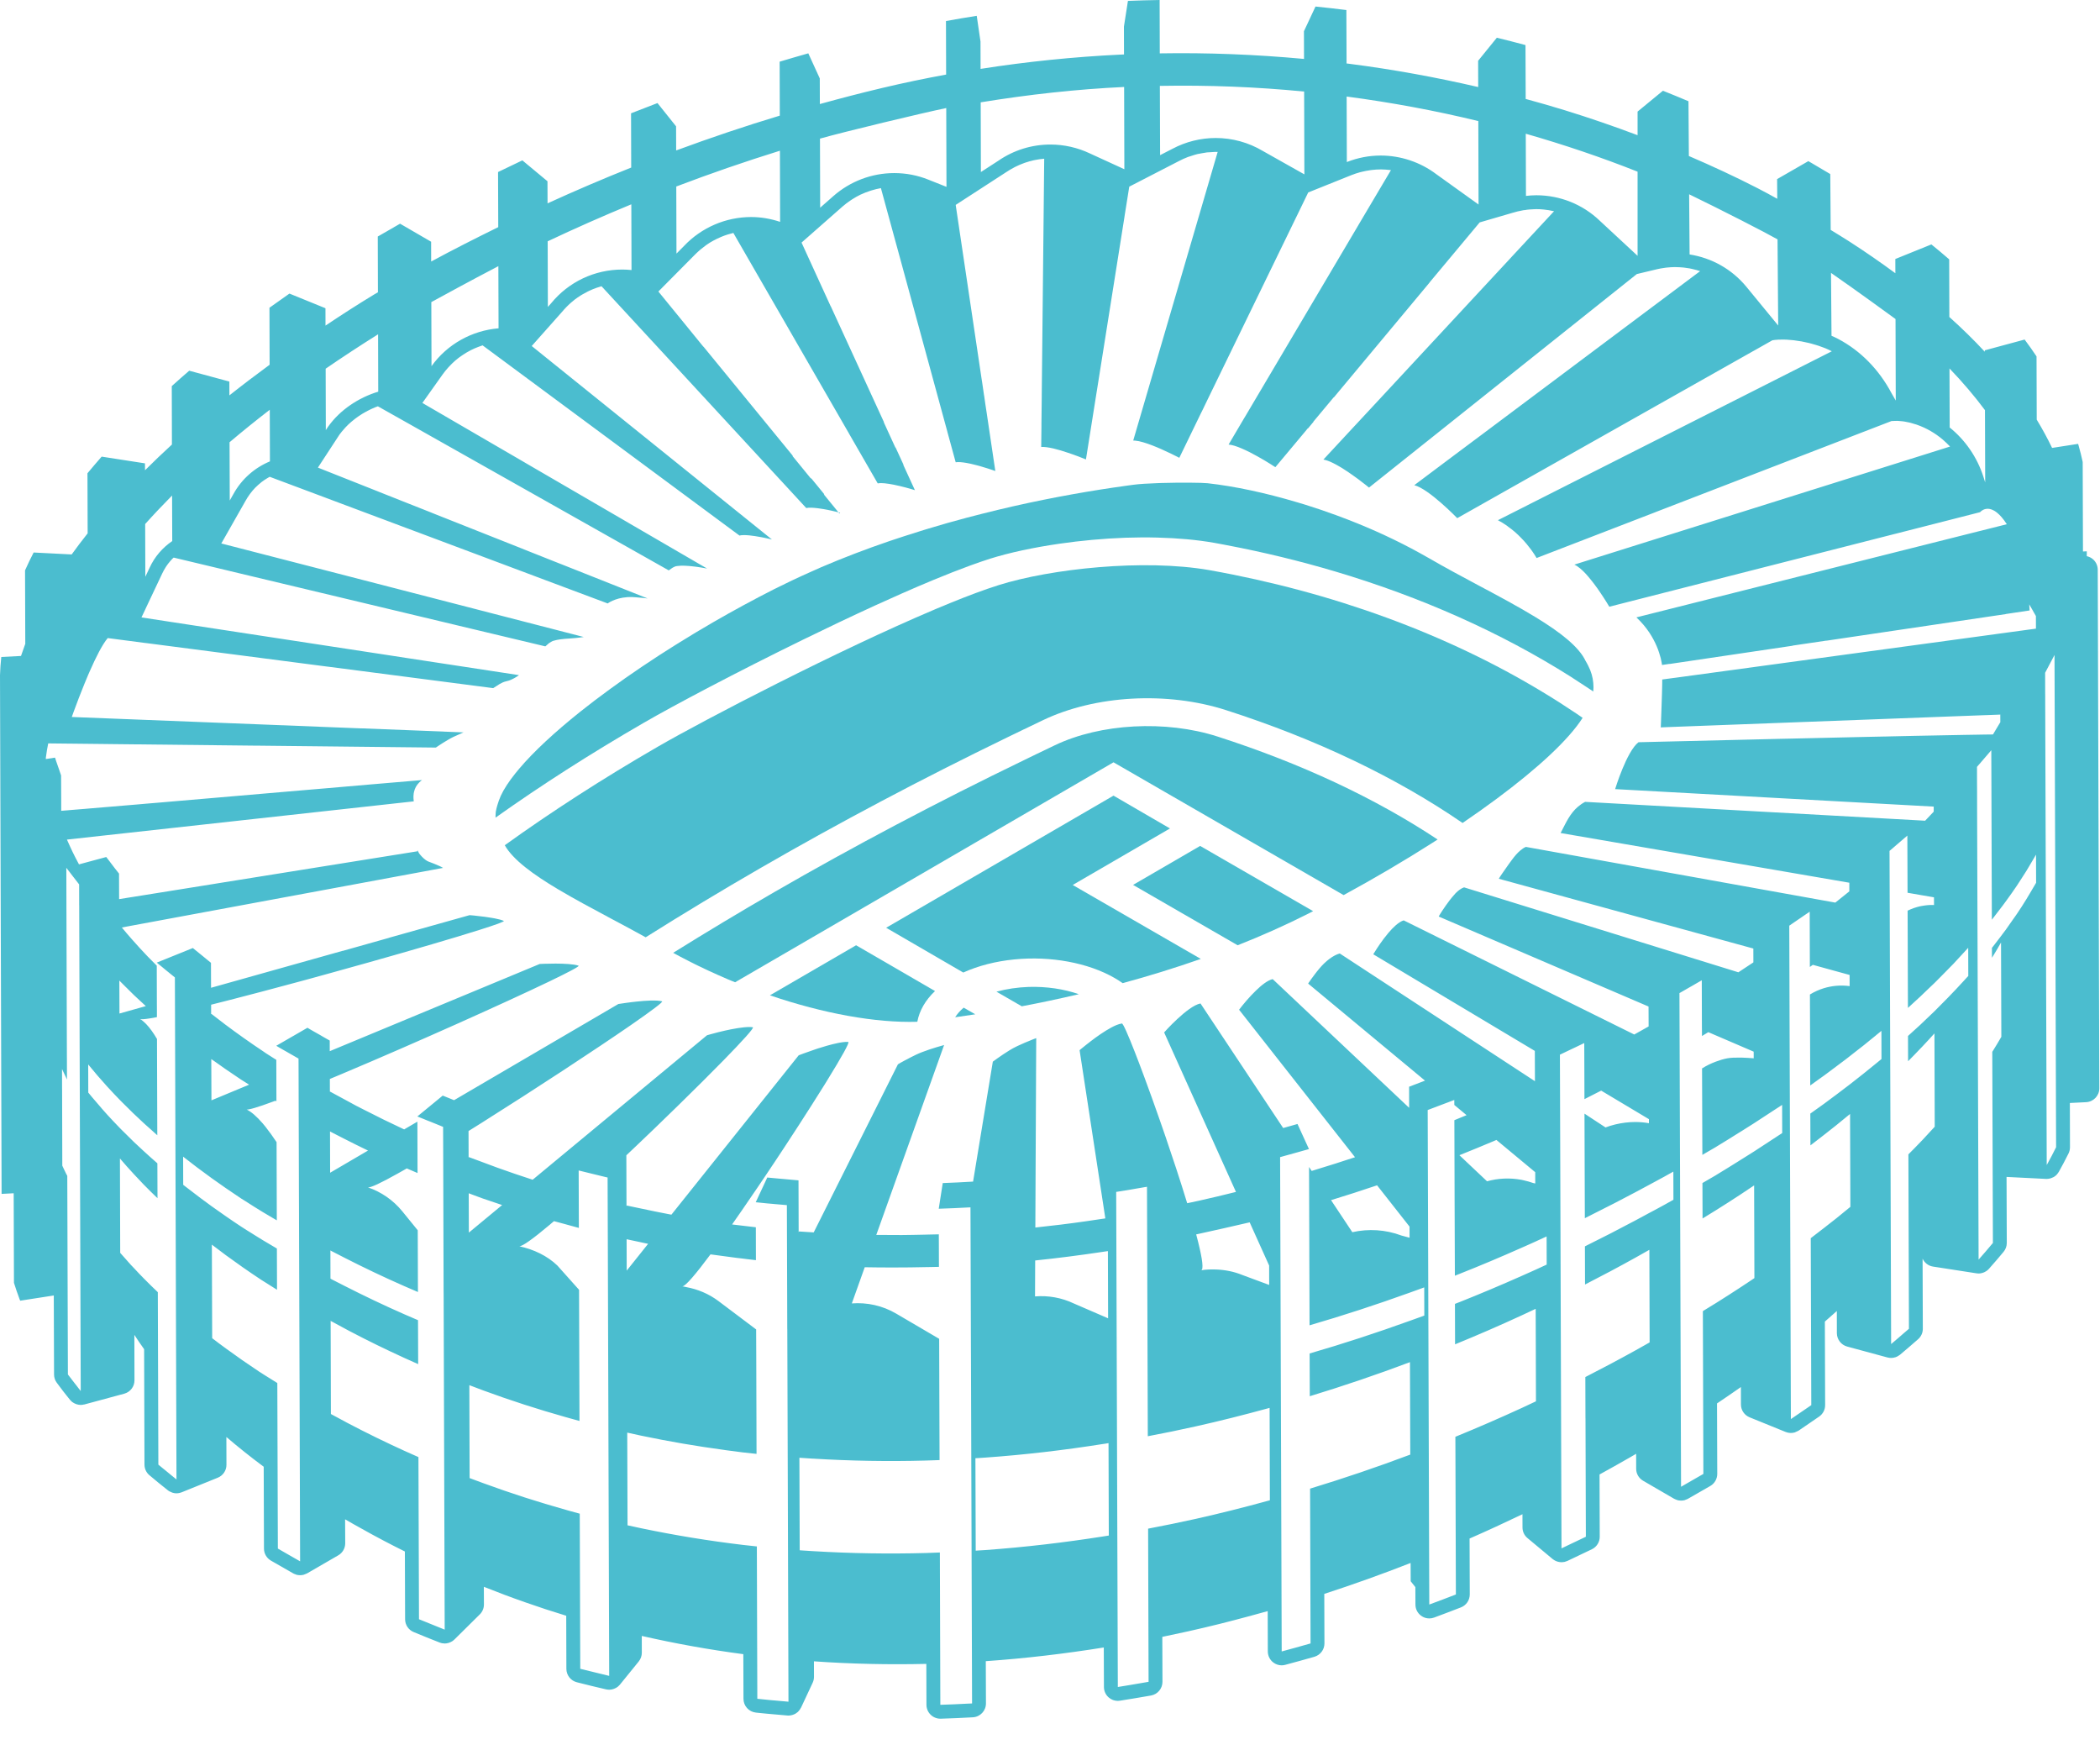 <svg width="54" height="45" viewBox="0 0 54 45" fill="none" xmlns="http://www.w3.org/2000/svg">
<path d="M43.767 27.46V27.467L43.774 27.464L43.767 27.46Z" fill="#4BBDCF"/>
<path d="M17.365 8.029L17.366 8.029L17.024 7.61L17.365 8.029Z" fill="#4BBDCF"/>
<path d="M25.898 18.96L26.04 18.891L26.041 18.891C26.136 18.845 26.23 18.799 26.325 18.753L26.335 18.749L26.815 18.518C28.162 17.873 30.01 17.77 31.524 18.257C33.851 19.004 35.906 19.989 37.609 21.159C37.918 20.948 38.214 20.739 38.491 20.533C39.54 19.754 40.334 19.023 40.696 18.456C40.644 18.42 40.592 18.384 40.541 18.349C40.397 18.252 40.25 18.156 40.102 18.061C39.961 17.971 39.817 17.882 39.672 17.795C37.209 16.302 34.268 15.223 31.097 14.658C29.408 14.363 27.014 14.623 25.675 15.045C25.317 15.158 24.89 15.317 24.421 15.509C24.305 15.556 24.186 15.605 24.066 15.656C24.053 15.662 24.041 15.667 24.029 15.672C21.553 16.72 18.138 18.491 16.913 19.199C15.489 20.023 14.178 20.87 12.98 21.731C13.189 22.102 13.706 22.481 14.352 22.865C14.771 23.114 15.242 23.366 15.716 23.619C16.015 23.778 16.315 23.938 16.603 24.098C17.568 23.491 18.555 22.895 19.558 22.316C21.576 21.15 23.708 20.023 25.898 18.96Z" fill="#4BBDCF"/>
<path d="M20.654 16.444C21.27 16.143 21.898 15.844 22.505 15.566C22.734 15.462 22.959 15.361 23.18 15.263C23.276 15.221 23.371 15.179 23.465 15.139C23.465 15.138 23.466 15.138 23.466 15.138C23.519 15.115 23.572 15.092 23.624 15.07L23.648 15.06L23.66 15.055C23.78 15.003 23.897 14.954 24.013 14.906C24.344 14.769 24.656 14.647 24.942 14.542C25.126 14.475 25.3 14.415 25.46 14.364C25.948 14.211 26.57 14.076 27.25 13.978C27.789 13.9 28.364 13.846 28.942 13.825C29.214 13.816 29.487 13.814 29.756 13.821L29.783 13.822C30.283 13.835 30.771 13.877 31.221 13.956C31.295 13.969 31.368 13.983 31.442 13.997L31.547 14.017C32.5 14.198 33.433 14.425 34.338 14.694C36.543 15.35 38.587 16.26 40.374 17.388C40.515 17.478 40.654 17.569 40.793 17.661C40.813 17.675 40.834 17.689 40.855 17.702C40.884 17.721 40.913 17.739 40.941 17.759L40.97 17.778C40.978 17.705 40.977 17.632 40.97 17.558C40.957 17.41 40.915 17.262 40.841 17.118C40.82 17.076 40.798 17.035 40.773 16.994C40.6 16.625 40.113 16.25 39.49 15.87C39.046 15.598 38.532 15.324 38.014 15.048C37.585 14.819 37.153 14.588 36.754 14.356C36.686 14.317 36.617 14.278 36.547 14.24L36.519 14.224C35.934 13.9 35.308 13.611 34.672 13.364L34.668 13.362L34.662 13.36C34.562 13.321 34.462 13.284 34.362 13.247C34.097 13.15 33.831 13.059 33.567 12.977C33.498 12.956 33.429 12.935 33.36 12.915C32.543 12.671 31.75 12.502 31.055 12.424C30.923 12.409 30.365 12.403 29.857 12.418C29.822 12.419 29.786 12.42 29.752 12.422C29.516 12.43 29.298 12.443 29.149 12.463C29.104 12.469 29.055 12.476 29.007 12.482L28.937 12.492C28.105 12.607 27.122 12.775 26.056 13.016C25.792 13.076 25.523 13.141 25.25 13.21C24.99 13.275 24.726 13.345 24.46 13.42L24.365 13.446C23.997 13.55 23.626 13.663 23.253 13.785C23.131 13.824 23.009 13.864 22.887 13.906L22.849 13.919C22.271 14.117 21.691 14.337 21.119 14.582C21.059 14.608 21 14.634 20.942 14.661L20.892 14.683L20.841 14.706C20.69 14.773 20.54 14.841 20.391 14.912L20.388 14.914L20.382 14.916C20.318 14.946 20.254 14.978 20.19 15.009L20.141 15.034C20.11 15.049 20.079 15.064 20.047 15.079C19.995 15.104 19.944 15.128 19.892 15.155C19.37 15.42 18.857 15.699 18.359 15.986C18.041 16.17 17.729 16.357 17.426 16.546C17.377 16.577 17.329 16.607 17.28 16.638C17.17 16.707 17.061 16.777 16.953 16.846C16.651 17.042 16.359 17.239 16.08 17.434C15.94 17.532 15.805 17.629 15.673 17.726C15.41 17.917 15.16 18.108 14.926 18.294C14.266 18.821 13.726 19.321 13.354 19.76C13.319 19.801 13.286 19.841 13.254 19.881C13.086 20.091 12.958 20.285 12.878 20.459C12.84 20.543 12.812 20.624 12.789 20.703C12.772 20.761 12.757 20.817 12.749 20.872L12.748 20.881L12.747 20.897C12.743 20.939 12.742 20.98 12.742 21.022C13.91 20.192 15.183 19.376 16.556 18.582C17.322 18.138 18.937 17.284 20.654 16.444Z" fill="#4BBDCF"/>
<path d="M28.633 19.599L34.55 23.013C35.343 22.582 36.114 22.128 36.831 21.671L36.967 21.584C35.37 20.525 33.459 19.628 31.306 18.936C29.977 18.509 28.296 18.599 27.124 19.161L26.647 19.39L26.634 19.396C26.576 19.424 26.519 19.452 26.462 19.48C26.419 19.501 26.376 19.522 26.334 19.542C24.115 20.615 21.956 21.755 19.914 22.934C19.032 23.443 18.163 23.966 17.31 24.497C17.34 24.514 17.37 24.53 17.4 24.546L17.424 24.559L17.467 24.582L17.481 24.59L17.564 24.633C17.611 24.658 17.66 24.683 17.709 24.708C17.729 24.718 17.748 24.728 17.768 24.738L17.814 24.761C17.832 24.77 17.85 24.779 17.868 24.788L17.896 24.802L17.921 24.814L17.955 24.831C18.014 24.859 18.073 24.887 18.131 24.915C18.145 24.922 18.159 24.929 18.174 24.935L18.195 24.945L18.216 24.955C18.375 25.029 18.535 25.1 18.696 25.169L18.723 25.181C18.76 25.196 18.796 25.211 18.833 25.226C18.856 25.235 18.88 25.244 18.903 25.254L28.633 19.599Z" fill="#4BBDCF"/>
<path d="M30.085 21.3L28.633 20.456L22.787 23.853L24.77 25.004C25.154 24.83 25.605 24.714 26.082 24.667C27.018 24.574 27.983 24.753 28.662 25.145C28.735 25.187 28.803 25.231 28.868 25.277C29.527 25.098 30.201 24.891 30.878 24.654L27.584 22.753L30.085 21.3Z" fill="#4BBDCF"/>
<path d="M33.766 23.426L30.861 21.749L29.136 22.751L31.825 24.303C32.445 24.058 33.06 23.785 33.658 23.482L33.691 23.465L33.766 23.426Z" fill="#4BBDCF"/>
<path d="M25.623 25.496L26.274 25.872C26.742 25.784 27.233 25.68 27.741 25.561C27.359 25.427 26.908 25.36 26.45 25.374C26.164 25.384 25.881 25.426 25.623 25.496Z" fill="#4BBDCF"/>
<path d="M19.798 25.59C21.174 26.059 22.52 26.303 23.588 26.27C23.641 25.986 23.794 25.716 24.043 25.48L22.014 24.303L19.798 25.59Z" fill="#4BBDCF"/>
<path d="M24.561 26.154C24.727 26.131 24.899 26.106 25.078 26.078L24.78 25.907C24.687 25.985 24.615 26.069 24.561 26.154Z" fill="#4BBDCF"/>
<path d="M21.583 13.2L21.592 13.197C21.594 13.196 21.598 13.195 21.6 13.194C21.602 13.192 21.602 13.191 21.602 13.188L21.602 13.187C21.6 13.185 21.594 13.182 21.584 13.179L21.583 13.178L21.561 13.173L21.583 13.2Z" fill="#4BBDCF"/>
<path fill-rule="evenodd" clip-rule="evenodd" d="M53.83 14.388C53.901 14.455 53.941 14.549 53.942 14.646L53.983 27.979C53.983 28.17 53.834 28.327 53.644 28.337L53.225 28.358L53.228 29.495C53.228 29.551 53.216 29.605 53.191 29.655C53.112 29.814 53.028 29.973 52.941 30.128C52.939 30.132 52.936 30.134 52.934 30.138C52.922 30.158 52.908 30.176 52.893 30.193C52.888 30.198 52.885 30.203 52.88 30.208C52.879 30.208 52.879 30.209 52.879 30.209C52.878 30.21 52.877 30.211 52.876 30.212C52.857 30.23 52.836 30.245 52.814 30.259C52.808 30.262 52.802 30.265 52.796 30.268C52.777 30.278 52.757 30.286 52.736 30.293C52.728 30.295 52.721 30.298 52.713 30.299C52.687 30.306 52.659 30.31 52.631 30.31L52.63 30.311C52.626 30.311 52.621 30.311 52.617 30.31C52.615 30.31 52.614 30.31 52.612 30.31L51.597 30.259L51.603 31.956C51.603 32.04 51.574 32.121 51.52 32.185C51.406 32.323 51.283 32.466 51.144 32.622C51.141 32.626 51.137 32.629 51.134 32.632C51.131 32.634 51.129 32.636 51.126 32.638C51.124 32.641 51.122 32.643 51.12 32.646C51.117 32.649 51.114 32.653 51.11 32.656C51.108 32.658 51.105 32.66 51.102 32.661C51.1 32.663 51.099 32.664 51.097 32.665C51.09 32.671 51.082 32.676 51.075 32.681C51.062 32.689 51.05 32.697 51.036 32.703C51.034 32.704 51.031 32.706 51.029 32.707C51.024 32.709 51.018 32.712 51.013 32.714C50.998 32.72 50.983 32.725 50.968 32.729C50.963 32.73 50.957 32.732 50.951 32.733C50.95 32.734 50.948 32.734 50.947 32.734C50.924 32.739 50.901 32.742 50.877 32.742L50.875 32.742C50.858 32.741 50.84 32.74 50.823 32.737L49.706 32.564C49.585 32.545 49.487 32.466 49.438 32.361L49.444 34.162C49.445 34.265 49.4 34.363 49.323 34.431C49.146 34.586 48.998 34.713 48.857 34.831C48.856 34.831 48.855 34.832 48.854 34.833C48.853 34.833 48.852 34.834 48.85 34.835C48.85 34.836 48.849 34.837 48.848 34.837C48.848 34.838 48.847 34.839 48.846 34.839C48.844 34.841 48.841 34.842 48.839 34.843C48.81 34.865 48.778 34.882 48.745 34.894C48.743 34.894 48.74 34.895 48.738 34.895C48.703 34.907 48.666 34.913 48.629 34.913C48.6 34.913 48.571 34.909 48.543 34.902C48.541 34.901 48.538 34.901 48.535 34.901L47.498 34.62C47.343 34.578 47.235 34.437 47.234 34.277L47.233 33.706C47.132 33.797 47.029 33.888 46.925 33.978L46.932 36.125C46.933 36.242 46.876 36.352 46.78 36.419C46.606 36.54 46.43 36.66 46.251 36.781L46.25 36.782C46.236 36.791 46.221 36.797 46.206 36.803C46.201 36.805 46.196 36.807 46.191 36.809C46.179 36.815 46.167 36.823 46.154 36.827C46.121 36.837 46.086 36.842 46.051 36.842C46.025 36.842 45.999 36.838 45.973 36.833C45.965 36.831 45.957 36.828 45.949 36.826C45.945 36.824 45.941 36.823 45.937 36.822C45.93 36.82 45.923 36.819 45.917 36.816L44.989 36.439C44.855 36.384 44.767 36.254 44.767 36.11L44.766 35.661C44.565 35.802 44.36 35.943 44.152 36.082L44.158 37.894C44.158 38.022 44.09 38.14 43.98 38.204C43.954 38.218 43.525 38.466 43.403 38.535C43.385 38.545 43.366 38.551 43.347 38.558C43.342 38.559 43.338 38.561 43.334 38.563C43.329 38.566 43.324 38.568 43.318 38.57C43.288 38.577 43.257 38.581 43.227 38.581C43.225 38.581 43.224 38.581 43.222 38.581C43.221 38.581 43.22 38.58 43.218 38.58C43.19 38.58 43.162 38.577 43.135 38.569C43.123 38.566 43.111 38.559 43.099 38.555C43.095 38.553 43.09 38.551 43.085 38.55C43.073 38.545 43.06 38.54 43.048 38.533L42.251 38.07C42.141 38.006 42.073 37.889 42.073 37.763L42.072 37.377C42.059 37.385 42.046 37.393 42.033 37.4C42.025 37.405 42.016 37.41 42.008 37.415C42.006 37.416 42.004 37.417 42.002 37.418L41.969 37.437C41.964 37.44 41.959 37.443 41.955 37.446C41.949 37.449 41.943 37.452 41.937 37.456L41.906 37.474C41.65 37.621 41.391 37.766 41.131 37.909L41.136 39.508C41.137 39.645 41.059 39.771 40.935 39.831C40.725 39.933 40.515 40.033 40.304 40.132C40.29 40.138 40.275 40.143 40.26 40.147C40.258 40.148 40.255 40.149 40.252 40.15C40.248 40.151 40.244 40.152 40.24 40.154C40.236 40.155 40.233 40.156 40.23 40.157C40.214 40.16 40.197 40.161 40.181 40.163C40.179 40.163 40.177 40.163 40.175 40.163C40.171 40.163 40.168 40.164 40.165 40.164C40.161 40.165 40.157 40.165 40.153 40.165C40.123 40.165 40.093 40.16 40.064 40.153C40.059 40.151 40.053 40.15 40.047 40.148C40.019 40.14 39.992 40.128 39.967 40.112C39.966 40.112 39.965 40.111 39.964 40.111C39.963 40.111 39.962 40.11 39.962 40.11C39.958 40.108 39.956 40.104 39.952 40.102C39.943 40.096 39.933 40.09 39.925 40.083L39.279 39.545C39.197 39.478 39.15 39.378 39.15 39.272L39.149 38.931C38.701 39.146 38.248 39.355 37.789 39.556L37.794 40.992C37.794 41.14 37.704 41.273 37.567 41.326C37.343 41.413 37.11 41.502 36.877 41.588C36.837 41.603 36.795 41.61 36.753 41.61C36.681 41.61 36.61 41.589 36.55 41.546C36.454 41.48 36.397 41.371 36.397 41.254L36.395 40.805L36.275 40.654L36.273 40.184C35.543 40.47 34.802 40.736 34.053 40.979L34.057 42.252C34.058 42.411 33.952 42.551 33.799 42.596C33.555 42.666 33.303 42.735 33.05 42.803C33.02 42.811 32.989 42.816 32.958 42.816C32.88 42.816 32.804 42.79 32.741 42.742C32.653 42.675 32.602 42.571 32.601 42.46L32.598 41.422C32.473 41.457 32.348 41.491 32.223 41.525L32.175 41.538L32.185 41.537C32.168 41.541 32.15 41.546 32.133 41.55C32.121 41.553 32.11 41.556 32.098 41.559C31.861 41.623 31.624 41.685 31.385 41.745L31.366 41.75C31.093 41.817 30.821 41.882 30.547 41.943C30.328 41.992 30.108 42.039 29.888 42.084L29.892 43.239C29.892 43.413 29.768 43.561 29.597 43.592C29.323 43.64 29.055 43.685 28.799 43.725C28.78 43.728 28.762 43.73 28.744 43.73C28.659 43.73 28.577 43.7 28.512 43.644C28.433 43.577 28.387 43.478 28.387 43.374L28.383 42.357C27.378 42.518 26.366 42.638 25.349 42.709L25.353 43.795C25.354 43.985 25.205 44.142 25.016 44.152C24.738 44.168 24.461 44.18 24.192 44.188C24.188 44.188 24.184 44.188 24.18 44.188C24.088 44.188 23.999 44.152 23.933 44.088C23.863 44.021 23.824 43.929 23.823 43.833L23.82 42.779C22.858 42.801 21.893 42.781 20.93 42.713L20.931 43.112C20.931 43.165 20.919 43.217 20.897 43.264L20.599 43.902C20.598 43.904 20.596 43.906 20.595 43.908C20.593 43.91 20.592 43.911 20.591 43.913C20.58 43.936 20.566 43.957 20.55 43.976C20.544 43.983 20.538 43.99 20.532 43.997C20.529 43.999 20.527 44.002 20.524 44.005C20.522 44.008 20.52 44.01 20.518 44.013C20.502 44.027 20.486 44.039 20.468 44.05C20.468 44.051 20.467 44.051 20.467 44.051C20.466 44.052 20.466 44.053 20.465 44.053C20.44 44.068 20.413 44.08 20.385 44.089C20.378 44.091 20.371 44.093 20.364 44.095C20.335 44.102 20.306 44.107 20.277 44.108H20.275C20.265 44.108 20.256 44.107 20.246 44.106C20.073 44.092 19.899 44.077 19.726 44.06C19.672 44.055 19.618 44.05 19.564 44.044C19.544 44.042 19.523 44.04 19.502 44.038L19.438 44.031C19.256 44.012 19.118 43.859 19.118 43.677L19.114 42.529C18.24 42.414 17.369 42.258 16.503 42.06L16.504 42.491C16.504 42.573 16.476 42.653 16.424 42.717L15.942 43.311C15.937 43.318 15.931 43.323 15.925 43.329C15.922 43.332 15.918 43.335 15.915 43.338C15.906 43.347 15.898 43.357 15.888 43.365C15.888 43.365 15.888 43.365 15.888 43.365C15.888 43.365 15.887 43.366 15.886 43.366C15.858 43.389 15.826 43.405 15.794 43.417C15.786 43.42 15.777 43.423 15.77 43.426C15.736 43.436 15.701 43.443 15.665 43.443C15.641 43.443 15.617 43.44 15.593 43.435C15.591 43.435 15.588 43.435 15.585 43.434C15.34 43.378 15.087 43.316 14.833 43.251C14.675 43.211 14.565 43.069 14.564 42.907L14.56 41.541C14.382 41.487 14.205 41.431 14.028 41.373C13.674 41.256 13.32 41.133 12.969 41.001C12.793 40.935 12.617 40.867 12.442 40.797L12.444 41.252C12.444 41.347 12.406 41.439 12.338 41.506L11.686 42.151C11.675 42.162 11.664 42.171 11.652 42.18L11.648 42.182C11.644 42.185 11.641 42.189 11.637 42.192C11.636 42.193 11.635 42.193 11.634 42.193C11.608 42.211 11.579 42.224 11.55 42.234C11.543 42.237 11.536 42.239 11.528 42.241C11.498 42.249 11.467 42.255 11.435 42.255C11.434 42.255 11.434 42.255 11.433 42.255C11.432 42.255 11.432 42.254 11.431 42.254C11.41 42.254 11.389 42.252 11.368 42.248C11.364 42.247 11.359 42.246 11.354 42.245C11.351 42.244 11.348 42.243 11.345 42.242C11.341 42.241 11.338 42.24 11.334 42.239C11.324 42.236 11.315 42.234 11.306 42.23C11.09 42.146 10.865 42.055 10.636 41.96C10.504 41.905 10.417 41.775 10.417 41.632L10.411 39.889C10.232 39.8 10.054 39.71 9.876 39.616C9.773 39.562 9.672 39.508 9.571 39.453C9.549 39.44 9.527 39.428 9.504 39.416C9.374 39.345 9.246 39.274 9.119 39.202L9.101 39.192C9.025 39.149 8.949 39.106 8.874 39.062L8.877 39.678C8.877 39.806 8.809 39.924 8.698 39.988L7.896 40.452C7.88 40.46 7.864 40.466 7.848 40.472C7.845 40.473 7.841 40.474 7.838 40.475C7.834 40.477 7.831 40.478 7.827 40.48C7.821 40.483 7.816 40.486 7.81 40.487C7.779 40.495 7.748 40.499 7.717 40.499C7.717 40.499 7.716 40.499 7.715 40.499C7.715 40.499 7.714 40.499 7.713 40.499C7.684 40.498 7.655 40.495 7.627 40.488C7.621 40.486 7.615 40.483 7.609 40.481C7.605 40.479 7.601 40.477 7.597 40.476C7.579 40.469 7.56 40.464 7.543 40.454C7.542 40.453 7.54 40.452 7.54 40.452C7.369 40.356 6.966 40.123 6.966 40.123C6.856 40.059 6.788 39.942 6.788 39.815L6.781 37.71C6.444 37.46 6.125 37.205 5.821 36.945L5.823 37.66C5.824 37.806 5.735 37.937 5.6 37.992L4.672 38.367C4.664 38.371 4.655 38.373 4.647 38.375C4.643 38.376 4.639 38.377 4.635 38.378C4.632 38.379 4.629 38.38 4.627 38.381C4.622 38.383 4.617 38.384 4.612 38.385C4.588 38.39 4.564 38.393 4.539 38.393L4.538 38.394C4.501 38.394 4.464 38.387 4.428 38.375C4.421 38.373 4.415 38.37 4.409 38.366C4.404 38.364 4.4 38.361 4.395 38.36C4.391 38.358 4.386 38.355 4.381 38.353C4.366 38.347 4.352 38.342 4.339 38.333C4.337 38.331 4.334 38.329 4.332 38.327C4.33 38.325 4.328 38.323 4.326 38.322C4.325 38.321 4.323 38.32 4.322 38.319C4.32 38.318 4.318 38.318 4.317 38.316C4.152 38.186 3.992 38.055 3.842 37.928C3.762 37.861 3.716 37.762 3.715 37.657L3.706 34.688C3.619 34.566 3.535 34.444 3.455 34.32L3.458 35.487C3.459 35.648 3.351 35.79 3.195 35.832L2.169 36.109C2.167 36.109 2.165 36.109 2.163 36.11C2.161 36.11 2.16 36.11 2.158 36.11C2.131 36.117 2.103 36.121 2.076 36.121C2.041 36.121 2.008 36.114 1.975 36.105C1.966 36.102 1.958 36.099 1.95 36.096C1.92 36.085 1.891 36.07 1.864 36.05C1.863 36.05 1.863 36.05 1.862 36.049C1.861 36.049 1.86 36.048 1.859 36.048L1.858 36.047C1.846 36.038 1.836 36.027 1.825 36.016C1.824 36.014 1.822 36.012 1.82 36.01C1.818 36.007 1.815 36.005 1.812 36.002C1.808 35.998 1.803 35.995 1.8 35.99C1.8 35.99 1.799 35.99 1.799 35.989C1.679 35.841 1.564 35.693 1.459 35.549C1.414 35.488 1.39 35.415 1.39 35.339L1.383 33.307L0.519 33.441C0.517 33.436 0.515 33.43 0.513 33.425C0.51 33.419 0.508 33.413 0.505 33.407C0.452 33.266 0.404 33.124 0.359 32.982L0.352 30.695V30.679L0.044 30.695L0.041 30.695L0 17.362C0.005 17.205 0.016 17.048 0.033 16.891L0.54 16.865C0.574 16.768 0.608 16.672 0.641 16.578L0.65 16.555L0.644 14.664C0.712 14.51 0.786 14.358 0.865 14.205L1.843 14.255C1.973 14.074 2.111 13.893 2.254 13.712L2.249 12.168C2.367 12.026 2.489 11.883 2.614 11.74L3.728 11.913L3.729 12.09C3.95 11.869 4.182 11.649 4.421 11.429L4.417 9.927C4.563 9.794 4.713 9.663 4.866 9.531L5.898 9.81L5.899 10.165C6.232 9.901 6.577 9.639 6.933 9.378L6.929 7.912C7.098 7.79 7.269 7.669 7.443 7.548L8.369 7.925L8.37 8.371C8.775 8.1 9.191 7.832 9.624 7.569L9.718 7.515L9.714 6.081L10.112 5.853L10.134 5.839L10.143 5.834L10.152 5.829L10.175 5.816L10.287 5.751L11.086 6.215L11.087 6.724C11.652 6.418 12.232 6.125 12.812 5.84L12.807 4.423C13.014 4.322 13.223 4.221 13.432 4.123L14.078 4.66L14.08 5.228C14.789 4.904 15.507 4.597 16.231 4.308L16.227 2.913C16.453 2.824 16.68 2.736 16.907 2.65L17.385 3.248L17.387 3.868C18.269 3.542 19.159 3.242 20.052 2.973L20.048 1.586C20.293 1.512 20.539 1.441 20.785 1.371L21.08 2.016L21.082 2.675C21.617 2.527 22.152 2.388 22.688 2.261C23.231 2.132 23.779 2.018 24.329 1.917L24.325 0.541C24.588 0.493 24.851 0.448 25.116 0.407L25.213 1.069L25.215 1.771C26.402 1.585 27.602 1.462 28.804 1.404C28.817 1.404 28.831 1.403 28.844 1.403C28.864 1.402 28.884 1.401 28.903 1.4L28.901 0.684L29.004 0.023C29.275 0.012 29.547 0.004 29.819 0L29.823 1.372C31.058 1.351 32.3 1.401 33.532 1.515L33.53 0.803L33.827 0.168C34.092 0.195 34.357 0.225 34.621 0.258L34.626 1.632C34.632 1.633 34.639 1.633 34.646 1.634C34.67 1.637 34.694 1.64 34.719 1.643C35.828 1.786 36.928 1.987 38.011 2.238L38.009 1.563L38.49 0.97C38.737 1.03 38.983 1.093 39.227 1.159L39.232 2.544C39.571 2.636 39.908 2.733 40.243 2.836C40.874 3.031 41.497 3.245 42.109 3.476V2.869L42.761 2.333C42.981 2.421 43.2 2.51 43.418 2.603L43.428 4.011C44.029 4.269 44.619 4.543 45.192 4.837C45.366 4.926 45.534 5.018 45.701 5.111L45.697 4.605L46.5 4.143L46.578 4.188C46.741 4.282 46.903 4.378 47.064 4.475L47.075 5.911L47.091 5.921C47.246 6.016 47.401 6.111 47.553 6.208C47.971 6.477 48.364 6.75 48.738 7.025L48.737 6.659L49.664 6.284C49.821 6.411 49.973 6.539 50.122 6.668L50.126 8.15C50.454 8.444 50.758 8.742 51.037 9.043L51.037 9.007L52.062 8.73C52.169 8.874 52.272 9.018 52.368 9.163L52.373 10.789C52.519 11.03 52.651 11.272 52.768 11.516L53.437 11.412C53.439 11.418 53.441 11.425 53.443 11.431C53.446 11.442 53.449 11.453 53.452 11.463C53.491 11.601 53.525 11.739 53.555 11.878L53.562 14.179L53.66 14.174L53.66 14.299C53.723 14.313 53.782 14.343 53.83 14.388ZM52.63 29.954C52.715 29.801 52.796 29.649 52.871 29.496L52.831 17.037L52.831 17.032L52.831 16.839C52.817 16.867 52.802 16.894 52.787 16.922C52.776 16.942 52.765 16.962 52.755 16.983C52.746 17 52.737 17.017 52.727 17.035L52.721 17.047C52.708 17.072 52.695 17.096 52.682 17.121C52.652 17.18 52.622 17.238 52.589 17.297L52.59 17.809L52.591 17.885L52.591 18.053L52.593 18.593L52.593 18.679L52.63 29.954ZM51.452 23.343C51.376 23.444 51.299 23.545 51.219 23.646L51.215 22.536V22.523L51.208 20.287L51.208 20.265V20.236L51.205 19.405L51.205 19.302L51.205 19.289C51.203 19.291 51.202 19.293 51.2 19.294C51.183 19.315 51.166 19.335 51.148 19.355C51.133 19.372 51.119 19.389 51.105 19.405L51.069 19.447C51.051 19.468 51.033 19.489 51.014 19.51L51.013 19.512C50.992 19.536 50.972 19.56 50.951 19.584C50.914 19.628 50.876 19.672 50.837 19.716L50.838 20.144L50.839 20.265L50.84 20.8L50.84 20.866L50.878 32.385C51 32.247 51.119 32.11 51.233 31.972C51.237 31.967 51.242 31.962 51.246 31.958L51.23 27.043C51.233 27.038 51.236 27.033 51.239 27.028C51.242 27.025 51.244 27.021 51.246 27.018C51.321 26.897 51.394 26.777 51.463 26.657L51.455 24.232C51.394 24.341 51.329 24.449 51.263 24.558L51.222 24.624L51.221 24.37C51.225 24.365 51.229 24.359 51.233 24.354C51.239 24.347 51.245 24.34 51.25 24.334C51.312 24.256 51.37 24.178 51.429 24.101L51.455 24.066C51.469 24.048 51.483 24.029 51.497 24.01C51.524 23.975 51.551 23.939 51.577 23.904C51.63 23.831 51.681 23.757 51.732 23.683C51.742 23.669 51.752 23.655 51.762 23.64C51.776 23.62 51.791 23.6 51.805 23.58C51.826 23.551 51.846 23.522 51.865 23.494C51.949 23.37 52.028 23.247 52.104 23.123C52.148 23.053 52.189 22.983 52.23 22.913C52.236 22.901 52.243 22.89 52.25 22.878C52.262 22.857 52.275 22.836 52.287 22.815C52.311 22.776 52.335 22.737 52.357 22.697L52.355 22.003L52.355 21.973C52.333 22.012 52.31 22.051 52.286 22.09C52.273 22.111 52.261 22.133 52.248 22.154L52.209 22.22C52.2 22.236 52.19 22.253 52.18 22.269C52.155 22.312 52.129 22.356 52.102 22.4C52.102 22.4 52.101 22.401 52.101 22.401C52.066 22.458 52.029 22.515 51.992 22.571C51.982 22.587 51.972 22.602 51.962 22.617C51.948 22.639 51.934 22.66 51.92 22.682C51.901 22.711 51.883 22.74 51.864 22.769C51.771 22.906 51.675 23.043 51.574 23.18C51.549 23.215 51.523 23.25 51.497 23.284C51.482 23.304 51.467 23.323 51.452 23.343ZM48.977 34.257L48.985 34.251C49.018 34.222 49.054 34.192 49.087 34.163L49.073 29.679C49.183 29.57 49.289 29.46 49.395 29.35C49.401 29.343 49.408 29.337 49.414 29.33C49.419 29.325 49.424 29.32 49.429 29.315C49.538 29.2 49.645 29.084 49.75 28.968L49.743 26.569C49.638 26.686 49.531 26.802 49.421 26.918C49.41 26.93 49.398 26.942 49.387 26.953C49.281 27.064 49.175 27.175 49.065 27.285L49.063 26.635C49.172 26.537 49.28 26.44 49.385 26.342C49.397 26.331 49.407 26.32 49.419 26.309C49.528 26.207 49.636 26.105 49.741 26.002C49.859 25.886 49.973 25.77 50.086 25.654C50.228 25.508 50.365 25.363 50.498 25.217C50.514 25.199 50.531 25.181 50.548 25.162C50.57 25.139 50.592 25.115 50.613 25.092L50.611 24.368C50.591 24.39 50.57 24.413 50.549 24.435C50.531 24.455 50.513 24.474 50.495 24.494L50.49 24.499C50.404 24.593 50.318 24.688 50.229 24.782C50.2 24.811 50.171 24.841 50.142 24.87C50.124 24.889 50.106 24.907 50.089 24.925C50.002 25.015 49.914 25.104 49.824 25.193L49.739 25.278C49.727 25.29 49.715 25.302 49.702 25.313C49.683 25.331 49.664 25.349 49.645 25.367C49.57 25.44 49.494 25.513 49.416 25.586L49.397 25.605C49.392 25.609 49.387 25.613 49.383 25.618C49.322 25.674 49.26 25.731 49.198 25.788C49.152 25.829 49.108 25.871 49.062 25.913V25.91C49.062 25.91 49.061 25.911 49.061 25.911L49.053 23.413C49.156 23.363 49.264 23.325 49.375 23.3C49.382 23.299 49.388 23.298 49.395 23.297C49.4 23.296 49.404 23.295 49.409 23.294C49.512 23.275 49.616 23.263 49.72 23.267L49.732 23.27L49.731 23.07L49.408 23.015L49.374 23.009L49.051 22.953L49.051 22.868L49.05 22.547V22.546L49.046 21.483C49.008 21.517 48.968 21.551 48.928 21.585C48.904 21.605 48.881 21.625 48.857 21.646C48.834 21.666 48.811 21.685 48.788 21.705C48.735 21.752 48.681 21.799 48.625 21.846L48.588 21.876L48.629 34.556C48.748 34.457 48.863 34.357 48.977 34.257ZM46.483 36.19C46.514 36.169 46.545 36.147 46.576 36.126L46.562 31.834C46.666 31.756 46.767 31.677 46.868 31.598C46.885 31.585 46.901 31.573 46.918 31.56C46.933 31.548 46.948 31.536 46.963 31.524C47.051 31.456 47.139 31.388 47.225 31.319C47.346 31.222 47.464 31.125 47.581 31.028L47.573 28.64C47.456 28.737 47.337 28.834 47.217 28.931C47.116 29.012 47.013 29.093 46.91 29.173C46.89 29.189 46.87 29.204 46.85 29.22C46.752 29.297 46.654 29.373 46.554 29.448L46.551 28.63L46.597 28.598C46.701 28.524 46.806 28.45 46.907 28.376C46.999 28.309 47.088 28.242 47.177 28.175L47.215 28.147C47.335 28.057 47.453 27.967 47.571 27.877C47.803 27.697 48.029 27.517 48.249 27.336C48.292 27.3 48.338 27.264 48.381 27.228L48.379 26.504C48.354 26.524 48.329 26.545 48.303 26.566C48.284 26.581 48.265 26.597 48.246 26.612L48.245 26.614C48.139 26.701 48.033 26.788 47.925 26.874C47.888 26.904 47.849 26.933 47.811 26.963C47.787 26.982 47.763 27.001 47.739 27.019C47.719 27.035 47.7 27.051 47.679 27.066C47.643 27.095 47.606 27.124 47.568 27.153L47.549 27.168C47.518 27.192 47.487 27.216 47.455 27.241C47.39 27.29 47.323 27.34 47.256 27.39L47.216 27.42L47.215 27.421C47.214 27.422 47.213 27.422 47.212 27.423C47.132 27.483 47.052 27.544 46.97 27.604C46.948 27.62 46.927 27.636 46.905 27.652C46.864 27.682 46.822 27.712 46.779 27.742C46.754 27.76 46.728 27.779 46.703 27.797C46.682 27.812 46.661 27.827 46.64 27.842C46.611 27.863 46.581 27.885 46.55 27.907V27.905L46.549 27.906L46.541 25.573L46.542 25.568C46.653 25.5 46.773 25.446 46.898 25.407C46.998 25.377 47.101 25.356 47.206 25.346C47.323 25.335 47.443 25.337 47.562 25.353V25.336L47.561 25.066L47.204 24.968L47.073 24.932L46.616 24.806L46.599 24.818C46.579 24.832 46.559 24.847 46.539 24.861L46.539 24.828L46.535 23.44C46.486 23.474 46.437 23.507 46.388 23.54C46.36 23.559 46.332 23.579 46.304 23.598C46.28 23.614 46.257 23.63 46.233 23.646C46.159 23.697 46.086 23.748 46.01 23.799L46.015 25.367L46.015 25.405L46.017 26.054L46.017 26.099V26.103L46.051 36.485C46.145 36.423 46.236 36.359 46.328 36.296C46.354 36.278 46.38 36.26 46.407 36.242C46.432 36.224 46.457 36.207 46.483 36.19ZM43.583 38.02L43.801 37.895L43.788 33.709C43.818 33.691 43.847 33.672 43.877 33.654C43.967 33.599 44.056 33.545 44.144 33.49C44.351 33.36 44.556 33.229 44.757 33.097C44.852 33.035 44.945 32.973 45.038 32.911C45.063 32.894 45.088 32.877 45.113 32.86L45.106 30.477C44.987 30.556 44.87 30.636 44.749 30.715C44.548 30.847 44.344 30.978 44.136 31.108C44.049 31.163 43.961 31.217 43.872 31.271C43.841 31.29 43.811 31.309 43.78 31.327L43.777 30.416L44.123 30.215L44.133 30.208C44.326 30.092 44.514 29.974 44.702 29.857L44.747 29.828L44.772 29.813C44.883 29.743 44.994 29.674 45.103 29.605C45.295 29.482 45.484 29.358 45.671 29.234C45.695 29.218 45.719 29.202 45.744 29.186C45.772 29.168 45.801 29.15 45.828 29.131L45.826 28.407C45.811 28.417 45.797 28.426 45.782 28.436C45.744 28.461 45.706 28.485 45.668 28.51C45.482 28.634 45.293 28.757 45.1 28.881C45 28.945 44.898 29.009 44.796 29.073L44.708 29.127C44.518 29.247 44.327 29.366 44.131 29.484L44.121 29.491L43.84 29.654L43.776 29.692C43.776 29.692 43.776 29.692 43.776 29.692C43.776 29.692 43.775 29.692 43.775 29.693L43.767 27.47C43.879 27.398 43.998 27.34 44.124 27.294C44.219 27.258 44.317 27.228 44.419 27.209C44.504 27.194 44.618 27.189 44.738 27.191L44.777 27.191C44.886 27.194 44.997 27.201 45.095 27.209L45.095 27.113L45.094 27.038L43.928 26.537C43.895 26.557 43.866 26.575 43.843 26.589L43.765 26.636L43.765 26.556L43.764 26.467V26.456L43.763 26.331L43.76 25.203L43.495 25.356C43.468 25.371 43.441 25.387 43.414 25.402L43.244 25.5L43.186 25.533L43.227 38.225C43.293 38.187 43.45 38.097 43.583 38.02ZM40.536 39.626C40.617 39.587 40.699 39.549 40.779 39.51L40.77 36.481L40.769 36.446L40.766 35.404C41.204 35.18 41.636 34.951 42.063 34.714C42.147 34.668 42.229 34.621 42.312 34.574C42.348 34.553 42.383 34.533 42.419 34.513L42.412 32.133C42.376 32.153 42.34 32.173 42.305 32.193C42.222 32.24 42.139 32.288 42.055 32.334C41.629 32.571 41.196 32.801 40.758 33.025L40.755 32.044C41.191 31.829 41.623 31.606 42.052 31.378C42.171 31.315 42.29 31.251 42.408 31.186C42.46 31.159 42.511 31.131 42.563 31.104C42.639 31.063 42.716 31.023 42.791 30.98L43.031 30.846L43.029 30.122L42.789 30.256C42.714 30.298 42.638 30.339 42.562 30.379C42.51 30.407 42.458 30.434 42.406 30.463C42.288 30.527 42.169 30.591 42.05 30.654C41.696 30.843 41.339 31.026 40.98 31.205C40.946 31.222 40.912 31.239 40.878 31.257C40.836 31.278 40.795 31.299 40.753 31.32L40.746 29.279V29.277L40.744 28.632L41.284 28.986C41.282 28.987 41.28 28.988 41.278 28.989C41.363 28.957 41.45 28.93 41.538 28.909C41.704 28.869 41.874 28.848 42.044 28.847C42.164 28.847 42.284 28.857 42.401 28.878L42.401 28.774L42.053 28.566L42.043 28.56L41.173 28.04C41.017 28.12 40.871 28.195 40.743 28.259L40.742 27.951V27.907L40.738 26.817C40.663 26.854 40.588 26.889 40.513 26.925C40.486 26.937 40.46 26.95 40.434 26.962C40.397 26.98 40.36 26.998 40.323 27.015C40.253 27.049 40.182 27.083 40.112 27.116L40.153 39.809C40.235 39.77 40.317 39.731 40.399 39.691C40.436 39.674 40.472 39.656 40.509 39.639C40.518 39.634 40.527 39.63 40.536 39.626ZM36.753 41.253C36.982 41.169 37.21 41.082 37.437 40.994L37.424 36.94C38.003 36.703 38.575 36.455 39.14 36.195C39.228 36.154 39.316 36.113 39.404 36.071C39.435 36.057 39.465 36.042 39.496 36.028L39.489 33.65C39.459 33.663 39.43 33.677 39.401 33.691C39.312 33.733 39.222 33.776 39.132 33.817C38.568 34.078 37.995 34.326 37.416 34.563L37.413 33.523L37.539 33.474C38.072 33.262 38.602 33.038 39.129 32.804C39.248 32.751 39.367 32.698 39.485 32.645C39.581 32.601 39.677 32.557 39.772 32.513L39.77 31.789L39.746 31.8C39.659 31.84 39.571 31.881 39.483 31.921C39.448 31.936 39.414 31.953 39.379 31.968C39.328 31.992 39.276 32.014 39.224 32.037C39.192 32.051 39.159 32.066 39.127 32.08C38.6 32.314 38.07 32.538 37.537 32.749L37.411 32.799L37.404 30.853V30.846L37.4 29.429L37.4 29.408L37.398 28.8C37.482 28.766 37.656 28.694 37.656 28.694C37.663 28.691 37.67 28.688 37.678 28.685C37.689 28.68 37.7 28.675 37.712 28.671L37.397 28.409L37.396 28.28C37.361 28.294 37.325 28.306 37.29 28.32L37.231 28.343L37.211 28.35C37.045 28.414 36.879 28.478 36.712 28.539L36.722 31.645V31.666L36.753 41.253ZM35.409 30.475C35.016 30.608 34.622 30.735 34.227 30.856L34.774 31.68C35.186 31.587 35.625 31.611 36.038 31.766L36.246 31.822L36.245 31.539V31.536L35.41 30.474C35.41 30.474 35.409 30.475 35.409 30.475C35.409 30.475 35.409 30.475 35.409 30.475ZM38.479 29.308C38.457 29.317 38.432 29.328 38.41 29.338C38.12 29.46 37.83 29.58 37.539 29.696L37.527 29.7L38.238 30.371C38.522 30.292 38.824 30.278 39.121 30.333C39.139 30.337 39.158 30.341 39.176 30.345C39.261 30.364 39.346 30.387 39.43 30.417L39.478 30.427L39.477 30.137L38.479 29.308ZM5.483 27.264C5.466 27.252 5.45 27.24 5.433 27.229L5.437 28.282V28.29L6.406 27.887L6.399 27.883C6.372 27.866 6.345 27.849 6.318 27.832C6.277 27.807 6.236 27.781 6.196 27.755C6.059 27.664 5.924 27.573 5.791 27.481C5.702 27.419 5.614 27.357 5.527 27.294C5.512 27.284 5.498 27.274 5.483 27.264ZM32.958 42.459C33.206 42.392 33.453 42.324 33.7 42.253L33.688 38.273C34.557 38.008 35.417 37.717 36.264 37.398L36.256 35.021C35.41 35.34 34.55 35.632 33.68 35.897L33.676 34.798C34.539 34.548 35.399 34.266 36.253 33.958C36.293 33.944 36.333 33.929 36.373 33.915C36.409 33.902 36.445 33.889 36.481 33.876C36.529 33.859 36.577 33.842 36.625 33.824L36.623 33.099C36.572 33.118 36.521 33.137 36.47 33.155C36.437 33.167 36.404 33.179 36.37 33.191C36.33 33.205 36.291 33.22 36.251 33.234C35.397 33.542 34.537 33.823 33.674 34.074L33.673 33.736L33.673 33.696L33.668 32.316V32.307L33.668 32.186L33.661 30.003L33.729 30.105C33.939 30.042 34.149 29.976 34.358 29.91L34.403 29.895C34.549 29.848 34.696 29.801 34.841 29.753L34.843 29.752L31.862 25.96C31.862 25.96 31.995 25.782 32.17 25.595C32.209 25.553 32.25 25.511 32.292 25.471C32.438 25.328 32.598 25.202 32.726 25.173L36.235 28.482L36.234 27.94C36.327 27.906 36.512 27.834 36.598 27.801C36.623 27.791 36.64 27.784 36.643 27.783L33.638 25.288C33.638 25.288 33.645 25.276 33.659 25.256C33.687 25.215 33.74 25.139 33.809 25.049C33.843 25.004 33.881 24.955 33.922 24.907C34.084 24.71 34.287 24.557 34.451 24.514L39.47 27.798L39.467 27.019L35.366 24.567L35.364 24.566L35.313 24.535C35.313 24.535 35.313 24.534 35.314 24.532C35.315 24.531 35.316 24.529 35.318 24.526C35.342 24.486 35.446 24.316 35.581 24.136C35.619 24.085 35.661 24.033 35.703 23.983C35.765 23.91 35.829 23.843 35.893 23.787C35.962 23.728 36.031 23.682 36.095 23.663L42.023 26.597C42.025 26.596 42.026 26.596 42.027 26.595C42.031 26.593 42.034 26.591 42.037 26.59C42.153 26.524 42.271 26.458 42.393 26.39L42.391 25.884V25.878L36.995 23.564C36.995 23.564 37.033 23.488 37.185 23.271C37.186 23.269 37.188 23.267 37.19 23.265C37.19 23.264 37.191 23.263 37.192 23.262C37.218 23.225 37.245 23.187 37.274 23.15C37.295 23.122 37.317 23.096 37.338 23.07C37.369 23.032 37.4 22.996 37.431 22.963C37.501 22.893 37.572 22.84 37.647 22.814L44.701 24.998C44.711 24.991 44.721 24.985 44.731 24.978C44.855 24.897 44.975 24.818 45.087 24.743L45.086 24.387L38.541 22.593C38.569 22.541 38.641 22.439 38.747 22.288C38.768 22.259 38.789 22.228 38.812 22.196C38.825 22.177 38.839 22.159 38.852 22.142C38.859 22.132 38.866 22.123 38.873 22.113C38.948 22.011 39.022 21.924 39.1 21.861C39.144 21.824 39.189 21.793 39.237 21.774L47.194 23.206C47.196 23.204 47.197 23.203 47.199 23.202C47.324 23.104 47.445 23.007 47.554 22.917V22.897L47.554 22.695L40.147 21.42L40.13 21.417L40.199 21.282L40.241 21.201C40.353 20.986 40.483 20.763 40.76 20.616L49.368 21.093L49.503 21.101C49.583 21.019 49.658 20.94 49.724 20.868L49.724 20.738L41.544 20.289L41.532 20.289C41.532 20.289 41.605 20.047 41.717 19.775C41.772 19.64 41.837 19.498 41.907 19.375L41.909 19.372C41.91 19.369 41.912 19.366 41.914 19.363C41.983 19.243 42.057 19.141 42.133 19.083C42.133 19.083 42.328 19.078 42.663 19.07C42.664 19.07 42.664 19.07 42.665 19.07C42.666 19.07 42.666 19.07 42.666 19.07C43.32 19.054 44.501 19.026 45.801 18.995C45.881 18.994 45.961 18.992 46.041 18.99C46.606 18.977 47.187 18.964 47.754 18.951C47.891 18.948 48.027 18.945 48.161 18.942C48.26 18.94 48.358 18.938 48.455 18.936L48.515 18.935C48.556 18.934 48.597 18.933 48.637 18.932C48.683 18.931 48.729 18.93 48.775 18.929L49.231 18.919C49.562 18.913 49.874 18.906 50.16 18.901L50.53 18.894C50.661 18.892 50.785 18.89 50.899 18.888C50.909 18.887 50.919 18.887 50.929 18.887L50.939 18.887L51.081 18.885L51.157 18.884C51.188 18.883 51.218 18.883 51.248 18.883C51.261 18.862 51.273 18.841 51.286 18.82C51.295 18.804 51.304 18.789 51.313 18.774C51.332 18.743 51.35 18.712 51.368 18.682C51.378 18.666 51.388 18.65 51.397 18.634C51.41 18.612 51.424 18.59 51.437 18.568L51.436 18.372L51.368 18.375L51.079 18.386L51.066 18.386L50.53 18.406L50.499 18.407L42.858 18.695L42.718 18.701C42.718 18.701 42.718 18.701 42.717 18.702C42.717 18.703 42.716 18.704 42.715 18.705C42.714 18.705 42.714 18.705 42.713 18.705C42.712 18.705 42.71 18.704 42.71 18.701L42.706 18.701L42.714 18.488C42.717 18.423 42.72 18.346 42.722 18.263C42.726 18.18 42.729 18.09 42.731 17.999C42.733 17.936 42.735 17.873 42.737 17.81C42.737 17.783 42.738 17.756 42.739 17.729L42.739 17.723L42.74 17.688C42.74 17.655 42.741 17.623 42.742 17.591L42.743 17.47L43.026 17.432L43.081 17.425L51.306 16.305L51.361 16.297L51.99 16.212L52.083 16.199L52.154 16.189L52.277 16.173L52.283 16.172L52.287 16.172L52.323 16.166L52.352 16.163C52.352 16.162 52.353 16.161 52.353 16.161L52.352 15.838C52.336 15.808 52.318 15.778 52.3 15.748C52.287 15.725 52.273 15.701 52.261 15.678C52.234 15.632 52.207 15.585 52.18 15.538C52.188 15.636 52.19 15.695 52.19 15.695L51.573 15.787L51.574 15.789L46.967 16.472L46.965 16.47L46.093 16.599L46.095 16.602L42.932 17.071L42.932 17.068L42.737 17.097C42.737 17.096 42.736 17.079 42.731 17.05C42.726 17.02 42.718 16.977 42.705 16.924C42.694 16.882 42.68 16.832 42.662 16.778C42.653 16.75 42.643 16.722 42.632 16.692C42.553 16.485 42.417 16.225 42.184 15.978C42.151 15.942 42.116 15.907 42.079 15.873L50.898 13.655L50.924 13.649L51.604 13.478C51.512 13.335 51.428 13.242 51.352 13.181C51.327 13.161 51.303 13.144 51.279 13.13C51.186 13.077 51.109 13.072 51.05 13.088C50.964 13.109 50.917 13.168 50.917 13.168L50.142 13.366L48.758 13.719L48.709 13.731L41.382 15.599C41.382 15.599 41.285 15.433 41.146 15.229C41.122 15.193 41.097 15.157 41.07 15.119C41.062 15.108 41.053 15.096 41.044 15.084C41.003 15.027 40.96 14.97 40.915 14.915C40.868 14.856 40.82 14.799 40.772 14.747C40.723 14.695 40.675 14.649 40.628 14.61C40.623 14.606 40.619 14.603 40.614 14.6C40.592 14.582 40.57 14.566 40.548 14.551C40.526 14.537 40.505 14.525 40.484 14.516L48.753 11.918L48.794 11.905L50.137 11.483L50.144 11.481C50.143 11.479 50.142 11.479 50.141 11.478C50.14 11.476 50.138 11.475 50.137 11.473C50.08 11.414 50.021 11.357 49.958 11.303C49.763 11.137 49.537 11.005 49.289 10.919L49.288 10.918C49.269 10.912 49.251 10.907 49.233 10.902C49.224 10.899 49.215 10.896 49.206 10.894C49.198 10.891 49.191 10.889 49.183 10.887C49.167 10.882 49.151 10.877 49.136 10.873C49.124 10.87 49.114 10.867 49.103 10.865C49.098 10.864 49.093 10.863 49.088 10.861L49.084 10.861C49.05 10.853 49.016 10.846 48.982 10.84C48.964 10.837 48.946 10.835 48.928 10.832C48.894 10.828 48.861 10.825 48.828 10.823C48.823 10.823 48.818 10.822 48.813 10.822C48.801 10.821 48.79 10.821 48.778 10.82C48.773 10.82 48.767 10.821 48.762 10.821C48.758 10.821 48.754 10.821 48.75 10.821L48.744 10.821C48.709 10.821 48.673 10.822 48.639 10.825L42.621 13.147L42.532 13.182L39.695 14.276L39.512 14.347C39.512 14.347 39.491 14.308 39.449 14.244L39.435 14.224C39.427 14.212 39.418 14.199 39.409 14.185L39.404 14.178C39.393 14.162 39.382 14.147 39.37 14.13C39.34 14.09 39.305 14.046 39.267 13.999L39.26 13.99C39.218 13.94 39.171 13.887 39.119 13.834C39.068 13.78 39.01 13.725 38.949 13.672C38.897 13.627 38.84 13.584 38.782 13.542C38.777 13.538 38.772 13.534 38.766 13.529C38.76 13.524 38.754 13.519 38.748 13.515C38.676 13.465 38.599 13.417 38.518 13.374L39.264 12.997L39.267 12.995L45.735 9.724L45.737 9.723L47.098 9.034L47.103 9.031C47.102 9.03 47.101 9.03 47.1 9.029C47.1 9.029 47.099 9.029 47.098 9.028C47.05 9.003 46.999 8.98 46.945 8.957C46.933 8.952 46.919 8.947 46.906 8.942C46.901 8.94 46.895 8.938 46.89 8.936C46.851 8.92 46.811 8.906 46.769 8.892C46.748 8.884 46.726 8.878 46.703 8.871C46.662 8.858 46.62 8.846 46.578 8.835C46.556 8.829 46.535 8.824 46.514 8.818C46.462 8.806 46.411 8.795 46.359 8.785C46.354 8.784 46.349 8.783 46.344 8.782C46.336 8.78 46.329 8.779 46.322 8.777C46.318 8.777 46.313 8.776 46.309 8.775C46.303 8.775 46.297 8.774 46.291 8.773C46.237 8.764 46.184 8.755 46.132 8.749C46.122 8.748 46.112 8.747 46.102 8.746C46.094 8.745 46.087 8.745 46.08 8.744C46.035 8.739 45.991 8.736 45.948 8.733C45.927 8.732 45.907 8.732 45.886 8.731C45.858 8.731 45.831 8.731 45.803 8.731C45.792 8.732 45.78 8.731 45.769 8.732C45.765 8.732 45.76 8.732 45.756 8.732C45.746 8.732 45.737 8.732 45.727 8.732C45.726 8.732 45.725 8.733 45.724 8.733C45.723 8.733 45.722 8.733 45.721 8.733C45.67 8.736 45.62 8.741 45.575 8.749L45.092 9.022L45.085 9.025L45.02 9.062L38.779 12.584L38.669 12.646L37.472 13.322C37.472 13.322 37.29 13.134 37.061 12.934C36.832 12.733 36.556 12.521 36.367 12.474L37.361 11.729L38.039 11.222L38.061 11.206L42.109 8.175L42.124 8.164L42.125 8.163L42.636 7.781L43.718 6.971C43.659 6.951 43.599 6.935 43.538 6.921C43.524 6.917 43.51 6.914 43.496 6.911C43.489 6.91 43.482 6.908 43.475 6.907C43.467 6.905 43.458 6.903 43.449 6.901C43.401 6.892 43.353 6.885 43.304 6.88C43.298 6.879 43.291 6.878 43.285 6.878C43.225 6.872 43.164 6.869 43.104 6.868C43.099 6.868 43.095 6.868 43.09 6.868C43.081 6.867 43.072 6.867 43.063 6.867C42.996 6.868 42.929 6.872 42.861 6.879C42.848 6.881 42.835 6.883 42.821 6.884L42.794 6.888C42.733 6.896 42.672 6.907 42.612 6.921L42.09 7.046L36.709 11.336L36.685 11.355L35.203 12.536C35.203 12.536 35.092 12.443 34.932 12.324C34.885 12.289 34.833 12.252 34.779 12.214C34.74 12.186 34.7 12.158 34.658 12.13C34.608 12.096 34.557 12.064 34.507 12.032C34.48 12.016 34.454 12.001 34.428 11.986C34.405 11.972 34.381 11.959 34.358 11.946C34.331 11.932 34.304 11.917 34.279 11.905C34.186 11.859 34.101 11.827 34.03 11.816L34.755 11.035L34.78 11.008L34.974 10.8L35.009 10.762L35.102 10.662L35.316 10.432L35.344 10.402L38 7.542L38.027 7.513L38.76 6.724L38.761 6.723L38.86 6.616L38.88 6.594L39.96 5.432L39.962 5.43C39.957 5.429 39.952 5.428 39.946 5.428C39.942 5.427 39.937 5.426 39.932 5.425C39.859 5.409 39.786 5.396 39.712 5.389C39.707 5.388 39.702 5.387 39.697 5.387C39.633 5.38 39.568 5.377 39.503 5.377C39.493 5.377 39.483 5.378 39.473 5.378C39.467 5.378 39.46 5.379 39.453 5.379C39.439 5.379 39.425 5.38 39.411 5.381C39.354 5.383 39.297 5.388 39.24 5.395V5.398C39.231 5.399 39.222 5.4 39.212 5.401C39.2 5.402 39.189 5.402 39.177 5.404C39.166 5.406 39.155 5.409 39.144 5.411C39.062 5.426 38.981 5.444 38.9 5.47L38.899 5.47L38.049 5.718L36.758 7.264L36.76 7.265L34.3 10.216L34.295 10.215L33.771 10.843L33.776 10.844L33.747 10.879L33.635 11.014L33.633 11.013L33.63 11.012L33.629 11.012L33.562 11.094L32.795 12.011L32.776 11.999L32.741 11.977C32.719 11.963 32.692 11.945 32.658 11.924C32.616 11.898 32.566 11.867 32.511 11.834C32.455 11.801 32.394 11.766 32.331 11.731C32.267 11.695 32.2 11.659 32.133 11.625C32.066 11.592 31.999 11.56 31.934 11.532C31.869 11.504 31.806 11.48 31.748 11.462C31.691 11.444 31.637 11.433 31.592 11.43L31.998 10.742L32.018 10.71L34.925 5.796L34.934 5.78L35.767 4.374L35.767 4.373C35.762 4.372 35.757 4.372 35.752 4.372C35.748 4.372 35.744 4.372 35.739 4.371C35.666 4.362 35.592 4.357 35.518 4.356C35.516 4.356 35.514 4.356 35.512 4.356C35.511 4.356 35.509 4.356 35.508 4.356L35.504 4.356C35.428 4.356 35.352 4.361 35.276 4.37C35.259 4.372 35.243 4.375 35.226 4.377C35.221 4.378 35.215 4.379 35.21 4.38C35.152 4.388 35.094 4.399 35.037 4.413C35.015 4.418 34.992 4.423 34.97 4.429C34.894 4.451 34.819 4.474 34.744 4.505L33.64 4.948L33.327 5.593L33.32 5.607L31.175 10.02L31.167 10.036L30.956 10.472C30.956 10.472 30.956 10.472 30.956 10.473L30.895 10.598H30.894L30.325 11.771L30.288 11.751C30.217 11.715 30.051 11.631 29.861 11.547L29.854 11.544C29.82 11.529 29.784 11.514 29.749 11.499C29.59 11.433 29.425 11.373 29.29 11.344C29.282 11.342 29.275 11.341 29.268 11.34C29.262 11.339 29.257 11.338 29.251 11.338C29.211 11.331 29.173 11.326 29.14 11.326L30.854 5.47L30.856 5.463L31.311 3.908L31.312 3.906C31.308 3.906 31.303 3.906 31.299 3.906C31.295 3.907 31.29 3.907 31.286 3.907C31.282 3.907 31.278 3.906 31.274 3.906C31.27 3.905 31.266 3.905 31.261 3.905C31.236 3.905 31.211 3.907 31.187 3.909C31.172 3.91 31.158 3.911 31.144 3.912C31.133 3.913 31.121 3.913 31.11 3.914C31.086 3.915 31.062 3.916 31.038 3.918C30.996 3.923 30.953 3.931 30.911 3.939C30.904 3.941 30.896 3.942 30.889 3.943C30.877 3.946 30.865 3.948 30.854 3.95C30.833 3.953 30.812 3.956 30.792 3.961C30.742 3.973 30.693 3.989 30.644 4.005L30.63 4.01C30.619 4.014 30.609 4.017 30.598 4.02C30.582 4.025 30.566 4.029 30.55 4.035C30.471 4.065 30.393 4.1 30.317 4.14L29.038 4.799L29.038 4.801L28.927 5.495L28.916 5.568L28.915 5.576L28.203 10.059L28.2 10.076L27.954 11.625L27.948 11.664L27.924 11.812C27.924 11.812 27.842 11.778 27.721 11.732L27.64 11.703L27.634 11.7C27.609 11.691 27.584 11.682 27.557 11.673C27.528 11.663 27.497 11.652 27.466 11.642C27.404 11.621 27.34 11.6 27.276 11.581C27.211 11.562 27.147 11.545 27.086 11.53C27.025 11.516 26.966 11.505 26.913 11.498C26.861 11.491 26.813 11.489 26.774 11.492L26.78 10.972L26.78 10.891L26.788 10.2L26.788 10.137L26.835 5.658L26.835 5.653L26.851 4.08C26.849 4.08 26.847 4.08 26.844 4.081C26.843 4.081 26.841 4.081 26.839 4.082C26.764 4.088 26.689 4.099 26.614 4.114C26.609 4.115 26.604 4.116 26.599 4.117C26.593 4.118 26.588 4.119 26.583 4.12C26.509 4.136 26.436 4.158 26.363 4.182C26.349 4.187 26.336 4.192 26.322 4.197C26.251 4.223 26.18 4.253 26.112 4.287C26.105 4.29 26.099 4.294 26.093 4.297C26.088 4.3 26.083 4.302 26.078 4.305C26.007 4.342 25.937 4.383 25.869 4.429L24.575 5.268L24.577 5.281L24.578 5.289L25.239 9.727L25.255 9.828L25.303 10.157L25.308 10.184L25.338 10.393L25.372 10.616L25.594 12.11C25.594 12.11 25.568 12.101 25.524 12.086C25.461 12.064 25.36 12.031 25.246 11.998C25.227 11.992 25.209 11.987 25.189 11.981C25.172 11.977 25.155 11.972 25.137 11.967C25.127 11.964 25.116 11.961 25.105 11.959C25.055 11.945 25.004 11.933 24.954 11.922C24.919 11.915 24.885 11.908 24.851 11.902C24.743 11.883 24.644 11.874 24.575 11.885L24.362 11.106L24.358 11.089L23.055 6.311L23.05 6.294L22.652 4.837L22.647 4.838C22.568 4.852 22.49 4.871 22.413 4.895C22.399 4.899 22.386 4.903 22.372 4.908C22.367 4.909 22.363 4.911 22.358 4.913C22.285 4.937 22.212 4.965 22.142 4.998C22.14 4.998 22.139 4.999 22.137 5C22.134 5.001 22.132 5.002 22.129 5.003C22.056 5.038 21.985 5.079 21.916 5.123C21.899 5.134 21.883 5.145 21.866 5.156C21.798 5.203 21.73 5.252 21.667 5.308L20.611 6.237L20.635 6.289L20.636 6.291L21.095 7.295L21.096 7.297L21.36 7.874L21.362 7.873L22.73 10.853L22.725 10.854L22.749 10.907L23.024 11.507L23.029 11.505L23.04 11.528L23.234 11.951L23.228 11.953L23.526 12.602C23.526 12.602 23.515 12.599 23.495 12.593C23.475 12.587 23.447 12.578 23.412 12.568L23.405 12.566C23.371 12.557 23.332 12.546 23.289 12.534C23.244 12.522 23.194 12.509 23.142 12.497C23.09 12.484 23.036 12.472 22.983 12.462C22.902 12.446 22.823 12.433 22.751 12.426C22.728 12.424 22.705 12.422 22.683 12.422C22.64 12.42 22.602 12.422 22.57 12.428L21.841 11.164L21.828 11.14L20.373 8.617L20.363 8.599L19.601 7.278L19.586 7.252L18.859 5.991L18.858 5.989C18.81 6 18.763 6.013 18.716 6.028C18.714 6.028 18.713 6.028 18.711 6.029C18.71 6.03 18.708 6.03 18.706 6.031C18.652 6.048 18.598 6.068 18.545 6.09C18.529 6.096 18.514 6.104 18.498 6.111C18.453 6.13 18.41 6.152 18.367 6.175C18.363 6.177 18.36 6.178 18.356 6.18C18.348 6.184 18.34 6.188 18.332 6.193C18.279 6.222 18.227 6.254 18.177 6.289C18.17 6.294 18.163 6.299 18.156 6.304C18.152 6.307 18.148 6.31 18.144 6.313C18.104 6.342 18.065 6.372 18.027 6.404L18.025 6.405C18.012 6.415 18 6.426 17.988 6.436C17.941 6.478 17.895 6.52 17.851 6.566L17.114 7.309L16.93 7.495L17.365 8.029L17.399 8.07L17.4 8.071L18.086 8.913L18.089 8.912L20.387 11.719C20.385 11.72 20.383 11.721 20.381 11.722C20.38 11.722 20.379 11.722 20.378 11.723L20.85 12.301C20.853 12.3 20.857 12.299 20.86 12.297L21.113 12.606L21.196 12.708C21.193 12.71 21.189 12.711 21.186 12.713L21.561 13.173C21.554 13.171 21.544 13.168 21.536 13.166L21.491 13.155L21.444 13.144C21.427 13.14 21.412 13.136 21.394 13.132C21.373 13.128 21.351 13.123 21.329 13.118C21.313 13.115 21.298 13.112 21.281 13.108C21.245 13.101 21.209 13.095 21.172 13.088C21.158 13.086 21.144 13.084 21.13 13.082C21.125 13.081 21.12 13.08 21.116 13.08L21.114 13.079C21.109 13.079 21.104 13.078 21.099 13.077C21.078 13.074 21.057 13.07 21.036 13.068C20.913 13.052 20.8 13.046 20.732 13.062L20.081 12.356L20.062 12.336L16.723 8.719L16.72 8.716L15.47 7.362L15.468 7.359C15.444 7.366 15.42 7.374 15.397 7.382C15.391 7.383 15.386 7.385 15.38 7.387C15.376 7.389 15.371 7.39 15.367 7.391C15.357 7.394 15.348 7.397 15.339 7.4C15.278 7.421 15.218 7.446 15.159 7.473C15.15 7.477 15.14 7.482 15.131 7.487C15.127 7.489 15.123 7.491 15.118 7.493C15.071 7.517 15.024 7.542 14.978 7.569C14.973 7.572 14.967 7.576 14.961 7.579C14.952 7.584 14.943 7.59 14.934 7.595C14.879 7.63 14.825 7.667 14.772 7.707C14.768 7.711 14.763 7.715 14.759 7.719C14.755 7.722 14.752 7.725 14.748 7.728C14.703 7.763 14.66 7.801 14.618 7.841C14.616 7.844 14.613 7.847 14.61 7.85C14.599 7.859 14.589 7.869 14.579 7.879C14.532 7.927 14.485 7.978 14.441 8.031L13.673 8.896L14.232 9.347L14.276 9.382L19.839 13.862L19.843 13.865L19.85 13.871L19.823 13.864C19.805 13.86 19.78 13.854 19.749 13.847L19.699 13.836C19.665 13.829 19.624 13.82 19.582 13.812C19.571 13.81 19.559 13.808 19.548 13.806C19.459 13.789 19.362 13.774 19.272 13.765C19.263 13.764 19.253 13.764 19.244 13.763L19.238 13.762C19.194 13.759 19.15 13.757 19.112 13.758C19.075 13.759 19.042 13.762 19.015 13.769L17.414 12.584L17.386 12.563L14.095 10.127L14.094 10.126L12.413 8.882L12.41 8.879C12.396 8.884 12.383 8.889 12.369 8.894C12.361 8.896 12.354 8.899 12.346 8.902C12.331 8.907 12.316 8.913 12.301 8.918C12.235 8.943 12.17 8.971 12.107 9.003C12.105 9.004 12.102 9.005 12.1 9.007C12.097 9.009 12.094 9.01 12.091 9.012C12.033 9.041 11.978 9.074 11.924 9.11C11.909 9.119 11.894 9.129 11.88 9.139C11.822 9.178 11.765 9.22 11.711 9.267C11.709 9.268 11.708 9.27 11.706 9.271C11.705 9.272 11.704 9.274 11.702 9.275C11.651 9.319 11.602 9.367 11.556 9.417C11.543 9.43 11.531 9.443 11.519 9.457C11.47 9.511 11.424 9.568 11.381 9.628L10.861 10.36L13.477 11.881L13.531 11.913L16.09 13.401L16.259 13.5L16.294 13.52L18.181 14.617L18.182 14.618L18.156 14.613L18.153 14.612L18.117 14.606L18.071 14.598L18.02 14.589L17.965 14.581L17.934 14.576L17.904 14.572L17.873 14.568L17.848 14.565C17.694 14.546 17.527 14.535 17.42 14.552C17.415 14.553 17.409 14.554 17.404 14.554C17.394 14.556 17.384 14.557 17.376 14.559C17.35 14.567 17.324 14.58 17.297 14.595C17.289 14.6 17.282 14.605 17.274 14.61C17.253 14.623 17.232 14.638 17.21 14.655C17.208 14.657 17.206 14.659 17.204 14.66C17.202 14.661 17.199 14.663 17.197 14.665L15.809 13.882L12.886 12.233L12.831 12.202L10.53 10.904L10.473 10.872L9.727 10.452L9.719 10.447L9.718 10.446C9.709 10.45 9.7 10.453 9.691 10.456C9.677 10.46 9.664 10.465 9.651 10.47C9.649 10.471 9.647 10.472 9.645 10.473C9.58 10.499 9.516 10.53 9.454 10.562C9.44 10.569 9.427 10.576 9.413 10.584C9.351 10.617 9.292 10.653 9.235 10.692C9.229 10.696 9.223 10.7 9.218 10.704C9.213 10.707 9.209 10.71 9.204 10.713C9.153 10.749 9.104 10.787 9.056 10.827C9.053 10.829 9.05 10.832 9.046 10.835C9.04 10.84 9.035 10.844 9.029 10.849C8.978 10.893 8.93 10.939 8.885 10.987C8.875 10.998 8.865 11.009 8.856 11.02C8.811 11.069 8.768 11.121 8.73 11.173L8.175 12.022L8.23 12.044L9.72 12.635L9.734 12.641L10.462 12.93L10.536 12.959L11.105 13.184L11.107 13.186L13.423 14.104L13.484 14.129L14.04 14.35L14.108 14.377L14.38 14.485L14.412 14.497L16.637 15.38L16.654 15.387L16.634 15.384C16.589 15.379 16.469 15.364 16.346 15.356C16.319 15.354 16.292 15.353 16.265 15.351L16.259 15.351C15.902 15.338 15.67 15.48 15.627 15.515L13.768 14.819L13.745 14.81L13.003 14.532L12.948 14.511L12.838 14.47L10.538 13.608L10.438 13.571L9.799 13.331L9.736 13.308L8.384 12.801L8.382 12.8L6.942 12.261L6.938 12.259L6.936 12.258C6.93 12.262 6.924 12.265 6.919 12.268C6.915 12.27 6.911 12.273 6.907 12.275C6.903 12.277 6.899 12.279 6.896 12.281C6.888 12.285 6.881 12.29 6.874 12.294C6.823 12.324 6.774 12.357 6.727 12.393C6.722 12.397 6.717 12.401 6.712 12.405C6.708 12.409 6.705 12.412 6.701 12.415C6.658 12.449 6.618 12.485 6.579 12.524C6.575 12.527 6.572 12.531 6.568 12.534C6.565 12.537 6.562 12.54 6.559 12.543C6.517 12.587 6.478 12.633 6.441 12.682C6.434 12.691 6.427 12.7 6.421 12.709C6.419 12.711 6.418 12.713 6.417 12.715C6.38 12.766 6.345 12.819 6.314 12.876L5.69 13.974C5.693 13.974 5.696 13.975 5.699 13.975C5.703 13.976 5.708 13.977 5.712 13.978L7.872 14.535L7.942 14.553L12.243 15.663L12.327 15.685L14.989 16.372L14.994 16.373L15.01 16.377L14.984 16.381L14.974 16.382C14.957 16.385 14.936 16.387 14.911 16.391C14.842 16.4 14.748 16.41 14.658 16.415L14.653 16.416C14.613 16.418 14.571 16.421 14.53 16.424C14.487 16.428 14.445 16.433 14.405 16.438C14.345 16.446 14.295 16.457 14.253 16.469C14.248 16.47 14.243 16.472 14.238 16.473C14.228 16.476 14.218 16.478 14.211 16.481C14.184 16.493 14.156 16.51 14.127 16.53C14.126 16.532 14.124 16.533 14.122 16.534C14.119 16.535 14.117 16.537 14.115 16.538C14.112 16.541 14.108 16.545 14.104 16.547C14.081 16.566 14.058 16.586 14.034 16.609C14.03 16.612 14.026 16.615 14.022 16.618L11.733 16.072L11.701 16.064L7.961 15.171L7.874 15.15L5.913 14.682L5.912 14.681L4.467 14.336L4.465 14.336C4.461 14.34 4.457 14.343 4.453 14.347C4.445 14.354 4.437 14.361 4.43 14.368C4.422 14.377 4.415 14.385 4.407 14.394C4.403 14.399 4.399 14.403 4.394 14.408C4.391 14.412 4.388 14.415 4.385 14.418C4.381 14.422 4.377 14.427 4.373 14.432C4.337 14.473 4.304 14.517 4.273 14.563C4.27 14.568 4.267 14.573 4.264 14.579C4.261 14.582 4.259 14.586 4.257 14.589C4.226 14.639 4.197 14.689 4.172 14.743L3.741 15.655L3.74 15.659L3.661 15.825L3.638 15.874L4.286 15.973L4.426 15.995L4.435 15.996L9.747 16.808L9.755 16.809L10.502 16.924L10.549 16.931L11.518 17.079L11.533 17.081L13.345 17.358C13.345 17.358 13.256 17.427 13.143 17.476C13.106 17.492 13.066 17.506 13.025 17.514C12.955 17.529 12.898 17.557 12.848 17.586C12.816 17.605 12.787 17.625 12.761 17.642C12.732 17.662 12.706 17.679 12.682 17.692L8.441 17.141L8.397 17.136L5.92 16.814L5.835 16.803L3.748 16.532L3.742 16.532L2.77 16.405C2.63 16.571 2.464 16.903 2.311 17.251L2.265 17.356C2.233 17.433 2.2 17.509 2.17 17.584C2.118 17.712 2.07 17.834 2.027 17.945C1.918 18.228 1.846 18.434 1.846 18.434L3.378 18.494L3.429 18.496L7.268 18.647L7.286 18.647L8.218 18.684L8.217 18.685L9.294 18.727L9.296 18.726L11.415 18.809L11.414 18.81L11.469 18.812L11.919 18.83L11.898 18.839C11.857 18.857 11.762 18.898 11.659 18.946C11.62 18.964 11.571 18.991 11.52 19.021C11.441 19.067 11.358 19.12 11.295 19.161C11.264 19.182 11.239 19.199 11.221 19.211L11.208 19.22L10.564 19.213L10.556 19.213L6.654 19.171L6.596 19.171L2.898 19.131L2.55 19.127H2.548L1.814 19.119L1.798 19.119L1.24 19.113C1.217 19.218 1.197 19.345 1.179 19.481L1.179 19.515L1.415 19.479C1.434 19.543 1.457 19.606 1.479 19.669C1.488 19.694 1.497 19.719 1.505 19.744C1.507 19.75 1.509 19.755 1.511 19.761C1.512 19.764 1.513 19.766 1.514 19.769C1.52 19.787 1.526 19.804 1.532 19.822C1.54 19.849 1.549 19.876 1.559 19.902C1.561 19.907 1.562 19.912 1.564 19.916C1.566 19.922 1.568 19.928 1.57 19.934C1.57 19.935 1.571 19.936 1.571 19.936C1.571 19.937 1.571 19.938 1.571 19.939L1.574 20.592L1.574 20.738L1.574 20.846L1.599 20.844C1.649 20.84 1.703 20.836 1.76 20.831C1.77 20.83 1.78 20.829 1.79 20.828C1.795 20.828 1.799 20.828 1.804 20.827L2.036 20.808C2.08 20.805 2.125 20.801 2.171 20.797L2.172 20.797L2.276 20.788C2.596 20.762 2.972 20.73 3.384 20.695C3.443 20.69 3.503 20.685 3.563 20.68C3.627 20.674 3.69 20.669 3.755 20.663L4.174 20.628C4.265 20.62 4.357 20.612 4.449 20.604L5.477 20.516C5.628 20.503 5.78 20.49 5.931 20.477L7.42 20.349C7.579 20.336 7.736 20.322 7.89 20.309L8.407 20.265C8.813 20.23 9.189 20.197 9.518 20.169C10.018 20.126 10.41 20.093 10.636 20.074L10.664 20.072C10.724 20.066 10.77 20.062 10.802 20.06C10.834 20.058 10.851 20.056 10.851 20.056C10.825 20.075 10.804 20.095 10.783 20.114C10.706 20.189 10.666 20.274 10.648 20.353C10.644 20.369 10.64 20.384 10.638 20.399L10.638 20.402C10.625 20.492 10.635 20.568 10.639 20.598C10.639 20.6 10.639 20.602 10.639 20.603L1.722 21.586L1.723 21.59C1.75 21.652 1.778 21.714 1.807 21.776C1.847 21.864 1.89 21.951 1.934 22.038C1.966 22.1 1.998 22.161 2.031 22.223L2.04 22.221L2.076 22.211L2.732 22.034C2.749 22.057 2.767 22.08 2.785 22.103C2.798 22.12 2.812 22.137 2.825 22.155L2.839 22.174C2.912 22.27 2.984 22.366 3.061 22.461L3.061 22.551L3.063 23.117L3.323 23.075L3.392 23.064L3.419 23.06L5.484 22.729L5.556 22.717L10.733 21.887C10.733 21.877 10.733 21.868 10.734 21.858C10.747 21.885 10.761 21.913 10.776 21.939C10.814 21.989 10.876 22.061 10.947 22.111C10.971 22.128 10.995 22.142 11.02 22.152C11.067 22.169 11.114 22.187 11.161 22.206C11.258 22.245 11.348 22.284 11.393 22.314L3.422 23.792L3.394 23.797L3.133 23.846C3.218 23.949 3.305 24.051 3.395 24.153C3.401 24.16 3.407 24.166 3.413 24.173C3.416 24.177 3.42 24.18 3.423 24.184C3.534 24.31 3.648 24.435 3.767 24.559C3.78 24.573 3.794 24.587 3.807 24.601C3.877 24.672 3.947 24.743 4.018 24.814C4.022 24.818 4.027 24.823 4.031 24.827L4.034 25.787L4.034 25.795V25.804L4.035 25.956L4.035 26.121V26.151C3.973 26.163 3.916 26.173 3.865 26.181C3.718 26.205 3.624 26.212 3.599 26.198C3.651 26.228 3.704 26.272 3.757 26.327C3.852 26.425 3.946 26.558 4.037 26.712L4.045 29.185V29.188C4.023 29.168 4.002 29.149 3.98 29.13C3.965 29.116 3.95 29.102 3.934 29.088C3.881 29.042 3.829 28.995 3.777 28.948C3.766 28.938 3.755 28.928 3.743 28.918C3.724 28.901 3.705 28.884 3.687 28.867C3.66 28.843 3.634 28.818 3.608 28.793C3.593 28.778 3.577 28.763 3.561 28.748C3.547 28.735 3.533 28.722 3.519 28.709C3.492 28.684 3.464 28.658 3.437 28.632C3.431 28.626 3.425 28.62 3.418 28.614C3.341 28.539 3.266 28.464 3.192 28.39C3.175 28.373 3.158 28.356 3.141 28.34C3.12 28.319 3.099 28.298 3.079 28.277L3.078 28.276C2.987 28.183 2.9 28.09 2.813 27.996L2.795 27.977C2.789 27.97 2.783 27.963 2.776 27.956C2.77 27.95 2.765 27.944 2.759 27.938L2.757 27.936C2.748 27.926 2.739 27.916 2.731 27.907C2.724 27.899 2.717 27.891 2.71 27.883C2.708 27.881 2.707 27.879 2.704 27.876C2.637 27.802 2.571 27.727 2.506 27.652C2.483 27.625 2.461 27.599 2.439 27.572C2.428 27.559 2.418 27.546 2.407 27.533L2.397 27.521C2.385 27.507 2.374 27.494 2.362 27.48C2.331 27.442 2.299 27.405 2.268 27.367L2.27 28.091C2.274 28.096 2.278 28.1 2.282 28.105C2.285 28.109 2.288 28.113 2.291 28.116C2.318 28.148 2.345 28.18 2.371 28.213C2.384 28.227 2.396 28.242 2.409 28.257C2.471 28.331 2.534 28.404 2.598 28.477C2.606 28.487 2.615 28.497 2.623 28.507C2.668 28.558 2.713 28.609 2.759 28.66C2.863 28.774 2.971 28.888 3.081 29.001C3.1 29.02 3.118 29.039 3.137 29.058C3.148 29.069 3.16 29.08 3.171 29.091C3.259 29.18 3.348 29.268 3.439 29.356C3.512 29.426 3.587 29.495 3.663 29.565L3.689 29.589C3.806 29.697 3.925 29.803 4.047 29.909L4.05 30.806C3.928 30.689 3.808 30.571 3.692 30.452C3.607 30.364 3.524 30.276 3.442 30.187C3.318 30.054 3.199 29.919 3.084 29.785L3.091 32.211C3.181 32.315 3.272 32.418 3.366 32.521C3.382 32.538 3.398 32.555 3.415 32.572C3.426 32.584 3.438 32.597 3.45 32.609C3.532 32.697 3.614 32.785 3.7 32.871C3.816 32.989 3.935 33.106 4.058 33.222L4.072 37.656C4.092 37.673 4.112 37.689 4.133 37.706C4.149 37.719 4.165 37.731 4.18 37.745C4.208 37.767 4.235 37.789 4.263 37.812C4.274 37.821 4.285 37.83 4.296 37.839C4.321 37.859 4.346 37.88 4.371 37.901C4.426 37.946 4.481 37.992 4.538 38.037L4.499 25.674V25.657L4.497 25.13C4.43 25.077 4.366 25.024 4.301 24.971C4.275 24.949 4.249 24.928 4.223 24.907C4.209 24.895 4.195 24.884 4.181 24.872C4.157 24.853 4.133 24.833 4.11 24.814C4.098 24.803 4.085 24.793 4.072 24.783C4.058 24.772 4.044 24.761 4.031 24.749L4.959 24.374C4.988 24.398 5.018 24.422 5.047 24.446C5.068 24.463 5.089 24.48 5.11 24.497L5.115 24.501C5.151 24.531 5.188 24.561 5.226 24.591C5.249 24.61 5.273 24.63 5.296 24.649C5.339 24.684 5.381 24.72 5.425 24.754L5.427 25.396L8.813 24.445L8.811 24.448L10.007 24.111L10.011 24.108L11.967 23.559L12.075 23.529C12.075 23.529 12.118 23.532 12.184 23.538C12.251 23.545 12.342 23.555 12.44 23.568L12.451 23.569C12.472 23.572 12.493 23.575 12.513 23.578C12.563 23.585 12.613 23.592 12.661 23.601C12.685 23.605 12.709 23.609 12.732 23.614C12.778 23.623 12.821 23.633 12.859 23.643C12.896 23.654 12.929 23.665 12.954 23.676C12.985 23.69 12.749 23.775 12.335 23.906C11.698 24.108 10.639 24.418 9.472 24.746C9.157 24.835 8.835 24.925 8.51 25.014C8.319 25.067 8.128 25.119 7.937 25.172L7.712 25.233C7.575 25.27 7.44 25.306 7.305 25.342C6.923 25.445 6.549 25.544 6.196 25.635L6.183 25.638C6.137 25.65 6.091 25.662 6.046 25.674L5.785 25.741C5.663 25.772 5.544 25.802 5.429 25.831L5.429 26.073L5.439 26.069C5.553 26.159 5.669 26.248 5.787 26.337C6.106 26.576 6.439 26.812 6.785 27.042C6.797 27.051 6.81 27.059 6.822 27.068C6.836 27.077 6.849 27.086 6.863 27.095C6.922 27.134 6.984 27.172 7.045 27.211C7.065 27.223 7.085 27.236 7.105 27.248V27.27L7.106 27.589V27.597L7.108 28.29L7.108 28.315L7.083 28.3C6.959 28.346 6.849 28.386 6.752 28.419C6.602 28.47 6.486 28.505 6.411 28.519C6.383 28.525 6.361 28.528 6.344 28.527C6.406 28.557 6.469 28.601 6.533 28.656C6.605 28.719 6.679 28.794 6.753 28.88C6.778 28.91 6.803 28.941 6.829 28.972C6.925 29.093 7.02 29.227 7.112 29.365L7.118 31.375C7.091 31.36 7.064 31.344 7.037 31.328C7.029 31.323 7.021 31.318 7.013 31.314C6.987 31.298 6.96 31.282 6.934 31.267C6.876 31.233 6.818 31.199 6.76 31.164C6.608 31.072 6.458 30.977 6.309 30.881C6.292 30.87 6.274 30.859 6.256 30.848C6.235 30.835 6.214 30.822 6.194 30.809C6.061 30.721 5.93 30.632 5.801 30.543C5.679 30.459 5.56 30.375 5.443 30.291C5.44 30.288 5.436 30.286 5.433 30.284C5.431 30.282 5.429 30.281 5.428 30.28C5.304 30.191 5.182 30.101 5.063 30.011C5.019 29.978 4.976 29.944 4.933 29.911C4.912 29.895 4.89 29.878 4.869 29.861C4.85 29.846 4.831 29.832 4.811 29.817C4.777 29.791 4.743 29.765 4.709 29.738L4.711 30.462C4.747 30.49 4.783 30.518 4.819 30.545C4.836 30.559 4.854 30.572 4.871 30.585C5.058 30.73 5.248 30.873 5.445 31.015C5.563 31.1 5.682 31.184 5.803 31.267C5.932 31.357 6.063 31.445 6.196 31.533C6.288 31.594 6.383 31.652 6.478 31.711C6.502 31.726 6.525 31.74 6.548 31.755C6.576 31.771 6.603 31.789 6.63 31.806C6.674 31.834 6.718 31.861 6.763 31.888C6.868 31.952 6.974 32.014 7.08 32.076L7.12 32.1L7.123 33.018L7.123 33.16C7.002 33.086 6.883 33.011 6.766 32.935C6.756 32.929 6.746 32.922 6.735 32.916C6.723 32.907 6.71 32.899 6.697 32.891C6.389 32.688 6.093 32.48 5.806 32.27C5.684 32.18 5.566 32.09 5.448 32L5.456 34.405C5.573 34.495 5.692 34.585 5.814 34.673C6.085 34.871 6.364 35.066 6.654 35.258C6.679 35.274 6.703 35.29 6.728 35.305C6.743 35.315 6.758 35.325 6.774 35.335C6.891 35.41 7.01 35.484 7.131 35.558L7.145 39.814C7.145 39.814 7.242 39.87 7.36 39.938C7.484 40.01 7.632 40.095 7.717 40.142L7.706 36.589V36.587L7.689 31.348L7.689 31.246L7.686 30.454L7.686 30.367L7.677 27.359V27.352L7.676 27.216C7.649 27.201 7.623 27.186 7.597 27.171C7.575 27.158 7.553 27.145 7.531 27.133L7.429 27.075C7.408 27.063 7.387 27.051 7.367 27.039C7.343 27.026 7.32 27.012 7.296 26.999C7.257 26.977 7.219 26.955 7.181 26.933L7.136 26.906L7.104 26.887L7.516 26.649L7.541 26.635L7.906 26.424C7.927 26.436 7.947 26.449 7.968 26.461C7.975 26.465 7.981 26.468 7.987 26.472C8.011 26.486 8.036 26.5 8.06 26.514C8.08 26.525 8.1 26.536 8.12 26.548L8.182 26.583C8.198 26.593 8.214 26.602 8.23 26.61C8.257 26.626 8.283 26.641 8.31 26.657C8.36 26.685 8.41 26.714 8.461 26.743L8.479 26.753L8.479 27.018V27.026L13.878 24.784C13.878 24.784 14.068 24.774 14.287 24.774C14.507 24.775 14.756 24.786 14.877 24.828C14.913 24.841 14.619 24.996 14.122 25.235C12.949 25.798 10.642 26.832 8.838 27.591L8.837 27.591C8.834 27.593 8.831 27.594 8.827 27.596C8.765 27.622 8.703 27.648 8.641 27.674C8.588 27.696 8.534 27.718 8.482 27.74L8.483 28.069L8.489 28.066C8.556 28.103 8.625 28.14 8.694 28.177C8.732 28.197 8.77 28.218 8.807 28.238L8.84 28.256C8.873 28.274 8.905 28.292 8.938 28.309C9.009 28.348 9.08 28.387 9.153 28.426C9.193 28.447 9.233 28.467 9.273 28.487C9.301 28.502 9.329 28.516 9.357 28.53C9.696 28.704 10.035 28.871 10.377 29.03L10.393 29.037L10.405 29.03L10.733 28.838L10.736 29.838V29.84L10.736 29.878L10.736 29.928L10.737 30.159C10.645 30.12 10.552 30.08 10.46 30.04L10.38 30.086C10.325 30.117 10.271 30.148 10.22 30.176C9.799 30.412 9.518 30.546 9.457 30.526C9.799 30.642 10.109 30.853 10.347 31.145L10.384 31.191L10.742 31.631L10.745 32.545V32.572L10.747 33.218C10.627 33.167 10.508 33.116 10.39 33.064C9.87 32.836 9.359 32.592 8.853 32.334C8.82 32.317 8.786 32.3 8.752 32.282C8.686 32.249 8.62 32.216 8.555 32.181C8.544 32.176 8.533 32.17 8.522 32.164C8.514 32.159 8.505 32.154 8.496 32.149L8.498 32.874C8.508 32.879 8.518 32.884 8.527 32.89C8.537 32.895 8.547 32.9 8.557 32.906C8.623 32.94 8.69 32.974 8.757 33.008C8.79 33.025 8.823 33.041 8.855 33.058C9.361 33.316 9.873 33.56 10.392 33.788C10.511 33.841 10.63 33.892 10.749 33.942L10.753 35.072C10.633 35.019 10.514 34.967 10.396 34.912C9.925 34.697 9.457 34.469 8.993 34.225C8.968 34.212 8.944 34.199 8.92 34.186C8.9 34.175 8.88 34.164 8.859 34.153C8.739 34.089 8.619 34.025 8.502 33.96L8.509 36.355C8.627 36.419 8.746 36.484 8.867 36.547C8.881 36.555 8.895 36.563 8.91 36.571C8.925 36.579 8.94 36.587 8.956 36.595C9.435 36.847 9.918 37.082 10.403 37.303C10.522 37.357 10.641 37.41 10.76 37.462L10.774 41.631C10.836 41.657 10.899 41.682 10.963 41.707C11.001 41.723 11.04 41.738 11.078 41.754C11.117 41.77 11.156 41.785 11.195 41.801C11.275 41.834 11.355 41.867 11.435 41.898L11.408 33.28L11.407 33.195L11.404 32.231V32.22L11.396 29.485V29.482L11.394 28.971C11.382 28.967 11.371 28.962 11.359 28.958C11.352 28.954 11.344 28.951 11.336 28.948C11.31 28.938 11.284 28.927 11.257 28.916C11.237 28.908 11.216 28.899 11.196 28.891C11.161 28.878 11.127 28.863 11.092 28.849L11.065 28.838C11.039 28.828 11.014 28.818 10.988 28.808C10.948 28.791 10.908 28.775 10.868 28.759C10.848 28.751 10.828 28.743 10.808 28.735C10.783 28.725 10.758 28.715 10.732 28.704L11.196 28.323L11.299 28.238L11.384 28.168C11.442 28.192 11.5 28.215 11.558 28.238C11.595 28.253 11.632 28.268 11.669 28.283L11.676 28.286L15.901 25.813C15.901 25.813 15.984 25.799 16.106 25.783C16.145 25.777 16.19 25.771 16.236 25.766C16.276 25.761 16.316 25.756 16.359 25.752C16.605 25.725 16.886 25.708 17.024 25.744C17.066 25.754 16.746 25.993 16.217 26.359C15.307 26.987 13.778 27.991 12.404 28.856L12.387 28.867L12.259 28.947C12.188 28.991 12.118 29.036 12.048 29.079L12.05 29.757L12.059 29.75C12.131 29.778 12.203 29.804 12.275 29.83C12.319 29.846 12.363 29.863 12.407 29.879C12.44 29.892 12.473 29.904 12.506 29.916C12.601 29.952 12.695 29.988 12.791 30.022C13.092 30.13 13.394 30.233 13.697 30.331L18.18 26.617C18.18 26.617 18.301 26.581 18.47 26.538C18.523 26.526 18.58 26.512 18.639 26.498L18.652 26.495C18.696 26.485 18.742 26.476 18.788 26.466C18.794 26.465 18.799 26.464 18.805 26.463C18.81 26.462 18.816 26.461 18.821 26.46C18.862 26.452 18.903 26.445 18.944 26.438C18.958 26.435 18.973 26.433 18.987 26.431C19.038 26.423 19.087 26.416 19.134 26.412C19.192 26.406 19.247 26.404 19.294 26.405C19.317 26.406 19.339 26.408 19.358 26.411C19.404 26.419 19.095 26.76 18.596 27.27C18.273 27.6 17.871 28 17.433 28.428C17.237 28.62 17.034 28.817 16.827 29.016C16.677 29.16 16.525 29.305 16.374 29.449C16.284 29.534 16.195 29.619 16.106 29.703L16.11 31.007L16.12 30.995C16.189 31.011 16.259 31.025 16.328 31.039C16.375 31.049 16.421 31.058 16.467 31.068C16.714 31.121 16.962 31.172 17.209 31.219C17.228 31.223 17.246 31.226 17.265 31.229L20.538 27.132C20.538 27.132 20.717 27.062 20.947 26.985C20.963 26.979 20.98 26.974 20.997 26.968C21.014 26.962 21.031 26.957 21.048 26.951L21.066 26.946C21.13 26.925 21.195 26.905 21.26 26.887C21.361 26.858 21.461 26.833 21.552 26.815L21.582 26.809C21.64 26.798 21.695 26.791 21.742 26.788C21.768 26.787 21.791 26.787 21.812 26.788C21.858 26.791 21.639 27.18 21.28 27.762C21.259 27.797 21.236 27.834 21.213 27.871L21.205 27.884C21.101 28.051 20.988 28.23 20.867 28.42C20.653 28.757 20.415 29.124 20.168 29.5C20.087 29.622 20.006 29.746 19.924 29.869C19.835 30.002 19.746 30.135 19.657 30.268L19.607 30.342C19.562 30.409 19.517 30.476 19.472 30.542C19.339 30.738 19.207 30.932 19.077 31.119C18.991 31.243 18.907 31.363 18.825 31.481C18.873 31.487 18.921 31.493 18.97 31.498C19.006 31.502 19.042 31.506 19.079 31.511C19.198 31.526 19.317 31.539 19.436 31.553L19.437 32.052V32.079L19.438 32.399C19.363 32.391 19.289 32.382 19.215 32.373C19.17 32.367 19.126 32.362 19.081 32.356C19.035 32.351 18.988 32.345 18.942 32.34C18.717 32.312 18.494 32.282 18.27 32.25C17.895 32.754 17.621 33.079 17.544 33.072C17.566 33.074 17.587 33.079 17.608 33.083C17.621 33.086 17.634 33.089 17.648 33.092C17.942 33.146 18.226 33.264 18.474 33.45L19.444 34.18L19.444 34.246L19.444 34.251L19.447 34.942V34.953L19.454 37.379C19.418 37.375 19.381 37.372 19.345 37.368C19.262 37.359 19.18 37.35 19.097 37.341C18.952 37.323 18.806 37.303 18.661 37.284L18.615 37.277C17.903 37.181 17.193 37.059 16.486 36.911C16.367 36.886 16.248 36.86 16.129 36.833L16.137 39.216C16.256 39.242 16.374 39.268 16.494 39.293C17.361 39.474 18.232 39.616 19.105 39.72C19.193 39.731 19.282 39.74 19.37 39.749C19.401 39.752 19.431 39.755 19.462 39.759L19.474 43.676L19.497 43.678C19.585 43.687 19.672 43.697 19.76 43.705C19.791 43.708 19.823 43.711 19.854 43.714C19.875 43.715 19.897 43.717 19.919 43.719L19.962 43.723C20.066 43.733 20.171 43.742 20.275 43.751L20.245 34.18L20.244 34.157L20.242 33.405V33.398L20.236 31.642L20.236 31.587L20.234 30.984C20.13 30.976 20.026 30.966 19.922 30.957L19.881 30.953C19.862 30.951 19.843 30.95 19.824 30.948C19.789 30.945 19.754 30.942 19.719 30.939C19.648 30.932 19.577 30.924 19.506 30.917C19.482 30.915 19.458 30.912 19.433 30.91L19.73 30.274C19.733 30.275 19.736 30.275 19.738 30.275C19.831 30.285 19.924 30.293 20.017 30.301C20.063 30.305 20.109 30.309 20.155 30.313C20.199 30.317 20.244 30.321 20.288 30.325C20.369 30.333 20.451 30.34 20.533 30.347L20.537 31.675V31.681L20.54 31.675L20.546 31.661C20.617 31.667 20.688 31.671 20.759 31.675C20.804 31.677 20.849 31.68 20.894 31.683C20.904 31.683 20.914 31.684 20.924 31.685L23.09 27.363C23.09 27.363 23.097 27.358 23.111 27.351C23.124 27.343 23.144 27.332 23.169 27.317C23.197 27.302 23.232 27.283 23.27 27.262C23.291 27.251 23.313 27.24 23.336 27.228C23.361 27.214 23.387 27.201 23.415 27.186C23.459 27.164 23.504 27.141 23.552 27.118C23.597 27.096 23.648 27.075 23.703 27.053C23.957 26.954 24.277 26.868 24.277 26.868L22.533 31.75C22.75 31.753 22.968 31.754 23.185 31.753C23.385 31.752 23.585 31.747 23.785 31.743C23.823 31.742 23.862 31.741 23.9 31.74C23.981 31.739 24.061 31.737 24.141 31.735L24.143 32.251V32.288L24.144 32.571C24.069 32.573 23.993 32.575 23.918 32.576C23.875 32.576 23.831 32.577 23.787 32.578C23.531 32.584 23.274 32.587 23.019 32.587C22.757 32.587 22.496 32.587 22.236 32.581L21.904 33.511C22.295 33.481 22.693 33.567 23.043 33.772L24.15 34.421L24.153 35.334V35.374L24.16 37.539C24.041 37.543 23.922 37.547 23.803 37.551C22.841 37.577 21.877 37.561 20.913 37.502L20.886 37.501C20.794 37.495 20.703 37.49 20.612 37.483C20.602 37.483 20.591 37.482 20.581 37.481C20.573 37.481 20.564 37.48 20.556 37.48L20.564 39.858C20.582 39.859 20.601 39.86 20.62 39.862C20.72 39.869 20.82 39.875 20.92 39.881C21.884 39.939 22.849 39.954 23.811 39.928C23.93 39.924 24.049 39.92 24.168 39.915L24.18 43.831C24.42 43.824 24.661 43.813 24.902 43.8C24.919 43.799 24.937 43.799 24.954 43.798C24.968 43.797 24.982 43.797 24.996 43.796L24.969 35.333L24.969 35.292L24.965 34.195L24.965 34.124L24.955 31.041C24.941 31.042 24.927 31.043 24.913 31.043C24.662 31.057 24.412 31.068 24.162 31.076C24.158 31.076 24.154 31.076 24.151 31.076C24.147 31.076 24.143 31.077 24.139 31.077L24.242 30.417C24.503 30.407 24.763 30.395 25.022 30.379L25.529 27.3L25.53 27.295C25.53 27.295 25.578 27.259 25.655 27.205C25.694 27.178 25.74 27.146 25.79 27.112C25.841 27.078 25.897 27.041 25.956 27.005C26.015 26.968 26.086 26.93 26.161 26.894C26.223 26.865 26.286 26.836 26.346 26.811C26.508 26.741 26.646 26.69 26.646 26.69L26.641 27.629L26.641 27.695L26.623 31.56C27.058 31.514 27.492 31.461 27.924 31.399C28.066 31.379 28.207 31.358 28.348 31.336L28.364 31.334C28.384 31.331 28.404 31.328 28.423 31.325L27.761 27C27.761 27 27.765 26.996 27.773 26.99C27.778 26.985 27.785 26.979 27.794 26.972C27.825 26.946 27.878 26.903 27.944 26.851C27.947 26.848 27.951 26.845 27.955 26.843C27.983 26.82 28.015 26.796 28.048 26.77C28.088 26.74 28.131 26.708 28.175 26.675C28.346 26.552 28.541 26.425 28.7 26.358C28.754 26.336 28.804 26.32 28.848 26.314C28.878 26.309 29.005 26.597 29.182 27.05C29.217 27.139 29.254 27.236 29.293 27.338C29.335 27.447 29.378 27.564 29.423 27.685C29.549 28.024 29.685 28.403 29.823 28.798C29.874 28.942 29.924 29.088 29.974 29.234C30.067 29.506 30.159 29.78 30.247 30.049C30.348 30.356 30.442 30.654 30.528 30.935C30.569 30.926 30.61 30.917 30.651 30.909C30.716 30.895 30.781 30.881 30.846 30.867C31.158 30.797 31.47 30.723 31.78 30.645L31.782 30.645L29.935 26.544C29.935 26.544 30.084 26.374 30.277 26.196C30.469 26.018 30.703 25.831 30.87 25.799L32.996 29.002C33.036 28.99 33.076 28.979 33.116 28.968C33.199 28.945 33.281 28.922 33.364 28.898L33.659 29.543C33.607 29.559 33.554 29.573 33.501 29.587C33.468 29.596 33.436 29.605 33.403 29.615L33.342 29.632C33.201 29.672 33.059 29.711 32.917 29.75L32.928 33.081V33.09L32.958 42.459ZM31.275 32.639C31.501 32.648 31.727 32.691 31.943 32.779L32.571 33.012L32.636 33.036L32.635 32.541V32.537L32.134 31.426L32.133 31.427C31.929 31.474 31.705 31.525 31.474 31.578C31.236 31.632 30.993 31.686 30.759 31.737C30.778 31.809 30.796 31.877 30.812 31.942C30.918 32.37 30.956 32.647 30.884 32.659C31.013 32.638 31.144 32.634 31.275 32.639ZM29.412 43.261C29.453 43.254 29.494 43.248 29.535 43.24L29.523 39.302C29.934 39.224 30.345 39.14 30.754 39.049C31.37 38.911 31.981 38.757 32.589 38.59C32.603 38.587 32.617 38.583 32.631 38.579C32.639 38.577 32.647 38.574 32.654 38.572L32.647 36.197L32.581 36.215C31.973 36.381 31.361 36.536 30.745 36.673C30.337 36.764 29.926 36.849 29.515 36.926L29.494 30.512C29.479 30.515 29.464 30.517 29.45 30.52C29.444 30.52 29.439 30.521 29.433 30.522C29.193 30.565 28.952 30.605 28.711 30.643L28.709 30.643C28.707 30.644 28.705 30.644 28.702 30.645L28.744 43.373C28.949 43.341 29.154 43.305 29.359 43.27C29.377 43.267 29.394 43.264 29.412 43.261ZM28.374 39.501L28.512 39.479L28.505 37.103C28.471 37.109 28.437 37.114 28.403 37.12C28.391 37.121 28.379 37.123 28.366 37.125C27.361 37.284 26.349 37.403 25.333 37.475C25.278 37.479 25.224 37.483 25.169 37.486C25.14 37.488 25.111 37.489 25.082 37.491L25.09 39.868C25.123 39.866 25.157 39.864 25.19 39.861C25.24 39.858 25.29 39.855 25.34 39.852C26.357 39.778 27.369 39.659 28.374 39.501ZM28.36 33.836L28.494 33.894L28.489 32.166C28.463 32.17 28.439 32.173 28.413 32.177C28.393 32.18 28.372 32.183 28.351 32.186C27.764 32.274 27.19 32.348 26.619 32.407L26.615 33.331C26.954 33.303 27.299 33.363 27.616 33.514L28.356 33.834L28.36 33.836ZM15.177 42.968C15.22 42.978 15.264 42.989 15.308 43C15.349 43.01 15.39 43.02 15.431 43.03C15.509 43.049 15.587 43.068 15.665 43.087L15.631 32.35L15.631 32.32L15.624 30.274C15.605 30.27 15.587 30.266 15.568 30.261C15.553 30.257 15.537 30.253 15.522 30.25C15.471 30.238 15.421 30.225 15.37 30.213C15.34 30.205 15.309 30.198 15.279 30.191C15.235 30.18 15.192 30.17 15.149 30.159C15.059 30.138 14.969 30.116 14.88 30.093L14.885 31.57C14.797 31.547 14.709 31.523 14.622 31.498C14.59 31.49 14.559 31.481 14.528 31.472C14.471 31.457 14.414 31.442 14.357 31.426C14.34 31.421 14.323 31.416 14.305 31.412C14.285 31.407 14.265 31.401 14.245 31.396C14.221 31.416 14.198 31.436 14.175 31.455C14.162 31.466 14.149 31.477 14.137 31.488C13.926 31.665 13.747 31.808 13.612 31.903C13.479 31.998 13.386 32.048 13.349 32.041C13.723 32.12 14.076 32.289 14.333 32.538L14.89 33.161L14.901 36.533C14.781 36.501 14.662 36.468 14.544 36.434C13.834 36.234 13.127 36.006 12.426 35.748C12.307 35.704 12.188 35.659 12.069 35.613L12.076 38.002C12.195 38.047 12.314 38.092 12.434 38.135C13.135 38.392 13.841 38.619 14.551 38.818C14.575 38.825 14.6 38.832 14.624 38.839C14.719 38.865 14.813 38.892 14.908 38.917L14.921 42.905C15.006 42.927 15.091 42.947 15.177 42.968ZM12.056 31.691L12.104 31.651L12.912 30.982C12.868 30.967 12.824 30.952 12.78 30.937C12.656 30.896 12.533 30.855 12.41 30.812C12.336 30.785 12.262 30.757 12.188 30.73C12.143 30.713 12.098 30.696 12.053 30.679L12.056 31.691ZM16.113 31.861L16.115 32.62V32.63L16.116 32.668L16.136 32.642L16.141 32.636L16.666 31.979C16.63 31.972 16.593 31.964 16.557 31.956C16.528 31.949 16.499 31.943 16.47 31.937C16.369 31.916 16.269 31.895 16.169 31.873C16.15 31.869 16.132 31.865 16.113 31.861ZM8.489 30.151L8.505 30.142L9.463 29.581C9.255 29.481 9.049 29.379 8.844 29.274C8.817 29.26 8.79 29.247 8.764 29.233C8.695 29.198 8.625 29.163 8.557 29.127C8.544 29.121 8.531 29.114 8.519 29.107C8.508 29.101 8.497 29.095 8.486 29.089L8.489 30.117V30.151ZM1.73 30.231L1.746 35.338C1.803 35.415 1.863 35.492 1.924 35.569C1.938 35.587 1.952 35.605 1.966 35.622C1.982 35.642 1.997 35.662 2.012 35.682C2.033 35.71 2.054 35.737 2.076 35.764L2.038 23.747V23.745L2.037 23.282L2.036 23.277L2.035 22.738C1.973 22.661 1.914 22.584 1.856 22.507C1.843 22.49 1.83 22.473 1.817 22.456L1.809 22.445C1.804 22.439 1.799 22.433 1.795 22.427C1.788 22.419 1.782 22.411 1.776 22.403C1.766 22.389 1.755 22.376 1.744 22.362C1.731 22.345 1.718 22.328 1.705 22.311L1.706 22.4L1.708 23.239L1.708 23.334L1.709 23.52V23.557L1.72 27.136L1.721 27.282L1.721 27.353L1.722 27.754C1.717 27.743 1.712 27.733 1.707 27.722C1.703 27.712 1.698 27.703 1.694 27.693L1.685 27.675C1.654 27.612 1.624 27.549 1.595 27.485L1.596 27.996L1.597 28.043L1.602 29.97C1.613 29.993 1.624 30.015 1.634 30.038C1.656 30.085 1.678 30.131 1.701 30.178C1.706 30.187 1.711 30.196 1.716 30.205C1.721 30.214 1.726 30.222 1.73 30.231ZM11.108 7.758L11.091 7.767L11.096 9.414C11.499 8.851 12.133 8.498 12.82 8.441L12.815 6.843C12.097 7.217 11.288 7.659 11.108 7.758ZM9.722 8.595C9.263 8.883 8.812 9.178 8.374 9.479L8.378 11.059L8.431 10.978L8.436 10.972L8.44 10.966C8.741 10.543 9.218 10.223 9.726 10.07L9.722 8.595ZM6.937 10.535C6.582 10.809 6.237 11.087 5.903 11.37L5.908 12.868L6.001 12.704C6.212 12.318 6.547 12.025 6.941 11.862L6.937 10.535ZM3.733 13.473L3.737 14.829L3.848 14.595C3.977 14.312 4.181 14.08 4.429 13.911L4.425 12.74C4.186 12.982 3.954 13.226 3.733 13.473ZM3.406 25.546C3.404 25.544 3.402 25.541 3.399 25.539C3.369 25.509 3.339 25.48 3.309 25.45C3.295 25.436 3.281 25.422 3.267 25.408C3.252 25.393 3.238 25.379 3.223 25.365C3.171 25.314 3.119 25.262 3.069 25.211L3.072 26.058L3.75 25.867C3.679 25.803 3.61 25.738 3.541 25.674C3.53 25.664 3.519 25.654 3.508 25.643C3.493 25.63 3.477 25.615 3.463 25.601C3.456 25.595 3.45 25.589 3.444 25.583C3.438 25.578 3.433 25.572 3.427 25.567C3.423 25.563 3.42 25.559 3.416 25.555C3.413 25.552 3.41 25.549 3.406 25.546ZM51.042 10.545C50.775 10.186 50.471 9.828 50.13 9.473L50.135 10.991C50.532 11.311 50.84 11.751 51.003 12.261L51.048 12.403L51.042 10.545ZM48.725 8.19C48.569 8.077 47.754 7.481 47.083 7.016L47.096 8.633C47.157 8.659 47.216 8.687 47.271 8.716C47.844 9.019 48.318 9.502 48.642 10.114L48.748 10.298L48.742 8.203L48.725 8.19ZM45.708 6.154C45.428 5.993 44.26 5.394 43.435 4.995L43.447 6.542C44.015 6.631 44.534 6.92 44.907 7.373L45.725 8.369L45.708 6.154ZM28.906 2.236C27.69 2.293 26.446 2.43 25.218 2.631L25.223 4.423L25.671 4.133C26.067 3.86 26.531 3.716 27.012 3.716C27.362 3.716 27.713 3.796 28.024 3.944L28.912 4.351L28.906 2.236ZM24.332 2.778C23.733 2.901 21.705 3.388 21.085 3.564L21.09 5.34L21.431 5.04C21.864 4.66 22.419 4.45 22.996 4.45C23.296 4.45 23.591 4.506 23.87 4.618L24.338 4.804L24.332 2.778ZM20.055 3.875C19.146 4.158 18.256 4.465 17.39 4.795L17.395 6.52L17.592 6.321C18.038 5.85 18.665 5.58 19.313 5.58C19.568 5.58 19.819 5.623 20.06 5.704L20.055 3.875ZM16.234 5.253C15.499 5.557 14.781 5.874 14.083 6.204L14.088 7.891L14.17 7.799C14.621 7.247 15.289 6.93 16.004 6.93C16.083 6.93 16.161 6.935 16.239 6.943L16.234 5.253ZM30.15 3.825C30.491 3.644 30.875 3.548 31.261 3.548C31.688 3.548 32.106 3.663 32.472 3.881L33.541 4.483L33.535 2.354C32.319 2.235 31.079 2.185 29.825 2.208L29.831 3.989L30.15 3.825ZM35.504 3.999C36.017 3.999 36.524 4.169 36.933 4.478L38.02 5.258L38.014 3.113C36.914 2.845 35.782 2.635 34.628 2.482L34.633 4.166C34.912 4.056 35.204 3.999 35.504 3.999ZM39.503 5.02C40.117 5.02 40.7 5.255 41.138 5.676L42.109 6.577V4.414C41.183 4.046 40.221 3.721 39.234 3.438L39.239 5.037C39.327 5.027 39.414 5.02 39.503 5.02Z" fill="#4BBDCF"/>
</svg>
